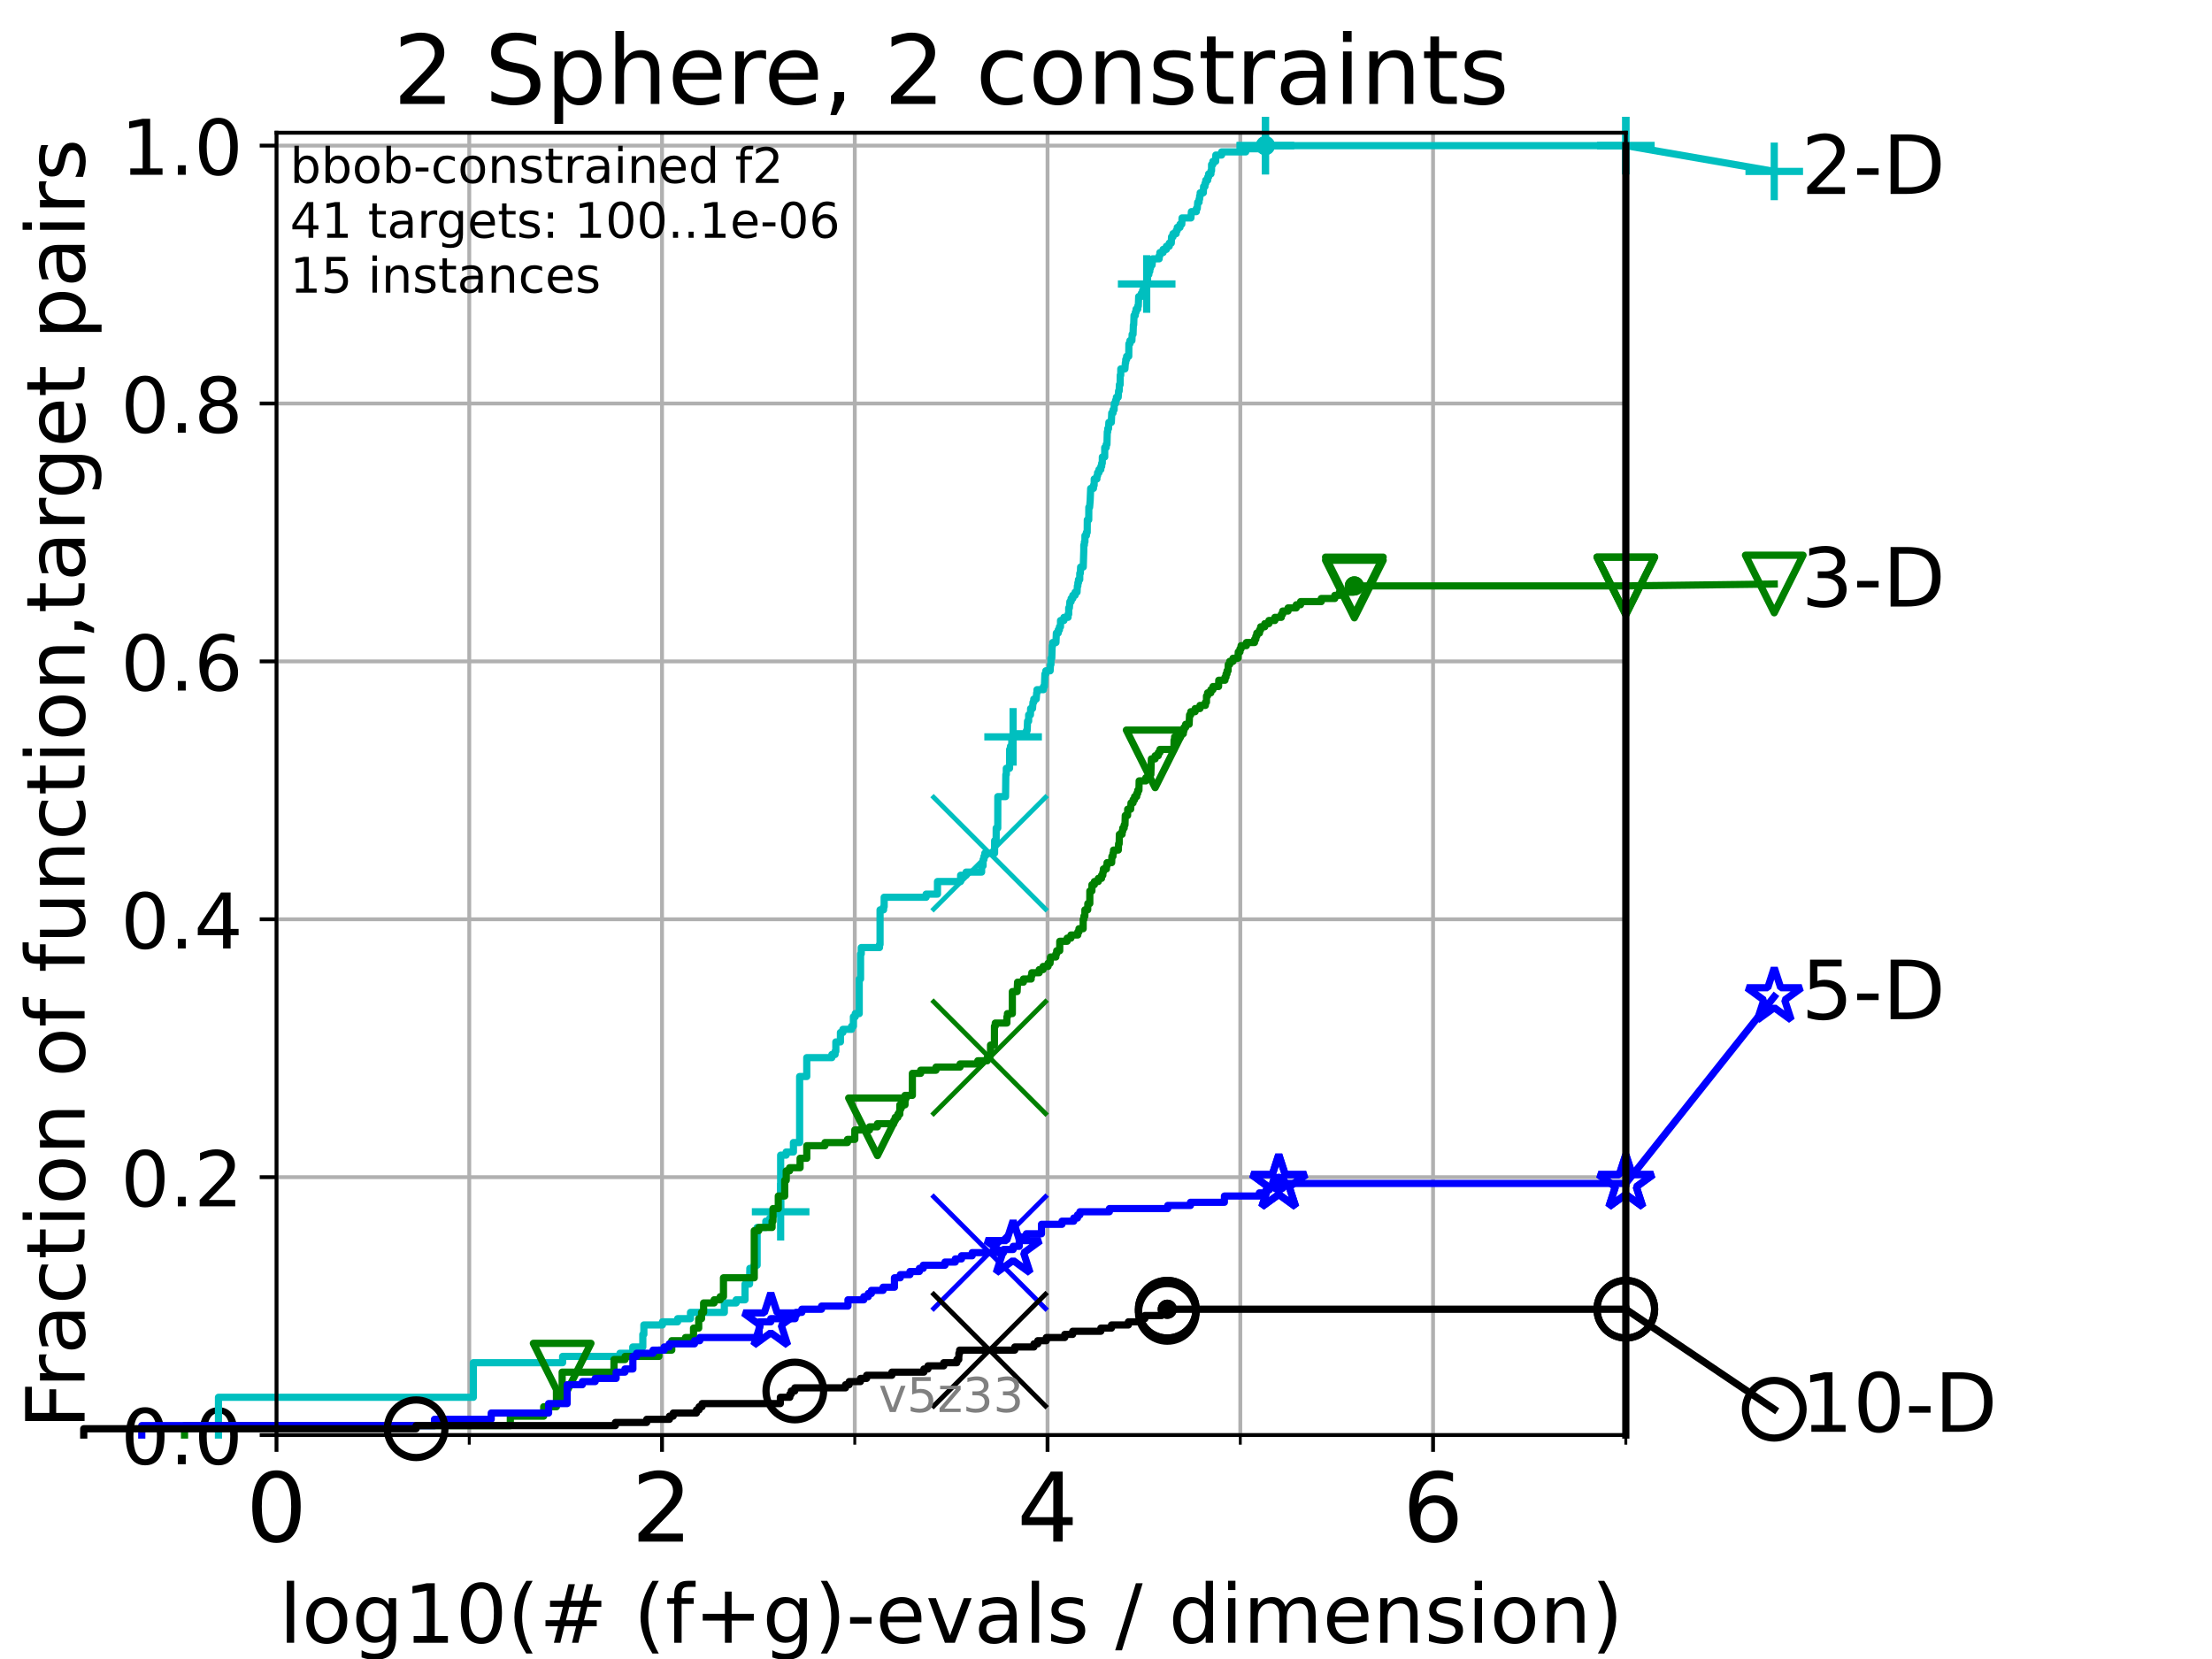 <?xml version="1.0" encoding="utf-8" standalone="no"?>
<!DOCTYPE svg PUBLIC "-//W3C//DTD SVG 1.1//EN"
  "http://www.w3.org/Graphics/SVG/1.1/DTD/svg11.dtd">
<!-- Created with matplotlib (https://matplotlib.org/) -->
<svg height="345.6pt" version="1.1" viewBox="0 0 460.8 345.6" width="460.8pt" xmlns="http://www.w3.org/2000/svg" xmlns:xlink="http://www.w3.org/1999/xlink">
 <defs>
  <style type="text/css">*{stroke-linecap:butt;stroke-linejoin:round;}</style>
 </defs>
 <g id="figure_1">
  <g id="patch_1">
   <path d="M 0 345.6 
L 460.8 345.6 
L 460.8 0 
L 0 0 
z
" style="fill:#ffffff;"/>
  </g>
  <g id="axes_1">
   <g id="patch_2">
    <path d="M 57.6 298.944 
L 338.688 298.944 
L 338.688 27.648 
L 57.6 27.648 
z
" style="fill:#ffffff;"/>
   </g>
   <g id="matplotlib.axis_1">
    <g id="xtick_1">
     <g id="line2d_1">
      <path clip-path="url(#pe8aeb25504)" d="M 57.6 298.944 
L 57.6 27.648 
" style="fill:none;stroke:#b0b0b0;stroke-linecap:square;stroke-width:0.8;"/>
     </g>
     <g id="line2d_2">
      <defs>
       <path d="M 0 0 
L 0 3.5 
" id="mf3555406af" style="stroke:#000000;stroke-width:0.8;"/>
      </defs>
      <g>
       <use style="stroke:#000000;stroke-width:0.8;" x="57.6" xlink:href="#mf3555406af" y="298.944"/>
      </g>
     </g>
     <g id="text_1">
      <!-- 0 -->
      <g transform="translate(51.237 321.141)scale(0.2 -0.2)">
       <defs>
        <path d="M 31.781 66.406 
Q 24.172 66.406 20.328 58.906 
Q 16.5 51.422 16.5 36.375 
Q 16.5 21.391 20.328 13.891 
Q 24.172 6.391 31.781 6.391 
Q 39.453 6.391 43.281 13.891 
Q 47.125 21.391 47.125 36.375 
Q 47.125 51.422 43.281 58.906 
Q 39.453 66.406 31.781 66.406 
z
M 31.781 74.219 
Q 44.047 74.219 50.516 64.516 
Q 56.984 54.828 56.984 36.375 
Q 56.984 17.969 50.516 8.266 
Q 44.047 -1.422 31.781 -1.422 
Q 19.531 -1.422 13.062 8.266 
Q 6.594 17.969 6.594 36.375 
Q 6.594 54.828 13.062 64.516 
Q 19.531 74.219 31.781 74.219 
z
" id="DejaVuSans-48"/>
       </defs>
       <use xlink:href="#DejaVuSans-48"/>
      </g>
     </g>
    </g>
    <g id="xtick_2">
     <g id="line2d_3">
      <path clip-path="url(#pe8aeb25504)" d="M 137.911 298.944 
L 137.911 27.648 
" style="fill:none;stroke:#b0b0b0;stroke-linecap:square;stroke-width:0.8;"/>
     </g>
     <g id="line2d_4">
      <g>
       <use style="stroke:#000000;stroke-width:0.8;" x="137.911" xlink:href="#mf3555406af" y="298.944"/>
      </g>
     </g>
     <g id="text_2">
      <!-- 2 -->
      <g transform="translate(131.548 321.141)scale(0.2 -0.2)">
       <defs>
        <path d="M 19.188 8.297 
L 53.609 8.297 
L 53.609 0 
L 7.328 0 
L 7.328 8.297 
Q 12.938 14.109 22.625 23.891 
Q 32.328 33.688 34.812 36.531 
Q 39.547 41.844 41.422 45.531 
Q 43.312 49.219 43.312 52.781 
Q 43.312 58.594 39.234 62.25 
Q 35.156 65.922 28.609 65.922 
Q 23.969 65.922 18.812 64.312 
Q 13.672 62.703 7.812 59.422 
L 7.812 69.391 
Q 13.766 71.781 18.938 73 
Q 24.125 74.219 28.422 74.219 
Q 39.75 74.219 46.484 68.547 
Q 53.219 62.891 53.219 53.422 
Q 53.219 48.922 51.531 44.891 
Q 49.859 40.875 45.406 35.406 
Q 44.188 33.984 37.641 27.219 
Q 31.109 20.453 19.188 8.297 
z
" id="DejaVuSans-50"/>
       </defs>
       <use xlink:href="#DejaVuSans-50"/>
      </g>
     </g>
    </g>
    <g id="xtick_3">
     <g id="line2d_5">
      <path clip-path="url(#pe8aeb25504)" d="M 218.222 298.944 
L 218.222 27.648 
" style="fill:none;stroke:#b0b0b0;stroke-linecap:square;stroke-width:0.8;"/>
     </g>
     <g id="line2d_6">
      <g>
       <use style="stroke:#000000;stroke-width:0.8;" x="218.222" xlink:href="#mf3555406af" y="298.944"/>
      </g>
     </g>
     <g id="text_3">
      <!-- 4 -->
      <g transform="translate(211.859 321.141)scale(0.2 -0.2)">
       <defs>
        <path d="M 37.797 64.312 
L 12.891 25.391 
L 37.797 25.391 
z
M 35.203 72.906 
L 47.609 72.906 
L 47.609 25.391 
L 58.016 25.391 
L 58.016 17.188 
L 47.609 17.188 
L 47.609 0 
L 37.797 0 
L 37.797 17.188 
L 4.891 17.188 
L 4.891 26.703 
z
" id="DejaVuSans-52"/>
       </defs>
       <use xlink:href="#DejaVuSans-52"/>
      </g>
     </g>
    </g>
    <g id="xtick_4">
     <g id="line2d_7">
      <path clip-path="url(#pe8aeb25504)" d="M 298.533 298.944 
L 298.533 27.648 
" style="fill:none;stroke:#b0b0b0;stroke-linecap:square;stroke-width:0.8;"/>
     </g>
     <g id="line2d_8">
      <g>
       <use style="stroke:#000000;stroke-width:0.8;" x="298.533" xlink:href="#mf3555406af" y="298.944"/>
      </g>
     </g>
     <g id="text_4">
      <!-- 6 -->
      <g transform="translate(292.17 321.141)scale(0.2 -0.2)">
       <defs>
        <path d="M 33.016 40.375 
Q 26.375 40.375 22.484 35.828 
Q 18.609 31.297 18.609 23.391 
Q 18.609 15.531 22.484 10.953 
Q 26.375 6.391 33.016 6.391 
Q 39.656 6.391 43.531 10.953 
Q 47.406 15.531 47.406 23.391 
Q 47.406 31.297 43.531 35.828 
Q 39.656 40.375 33.016 40.375 
z
M 52.594 71.297 
L 52.594 62.312 
Q 48.875 64.062 45.094 64.984 
Q 41.312 65.922 37.594 65.922 
Q 27.828 65.922 22.672 59.328 
Q 17.531 52.734 16.797 39.406 
Q 19.672 43.656 24.016 45.922 
Q 28.375 48.188 33.594 48.188 
Q 44.578 48.188 50.953 41.516 
Q 57.328 34.859 57.328 23.391 
Q 57.328 12.156 50.688 5.359 
Q 44.047 -1.422 33.016 -1.422 
Q 20.359 -1.422 13.672 8.266 
Q 6.984 17.969 6.984 36.375 
Q 6.984 53.656 15.188 63.938 
Q 23.391 74.219 37.203 74.219 
Q 40.922 74.219 44.703 73.484 
Q 48.484 72.75 52.594 71.297 
z
" id="DejaVuSans-54"/>
       </defs>
       <use xlink:href="#DejaVuSans-54"/>
      </g>
     </g>
    </g>
    <g id="xtick_5">
     <g id="line2d_9">
      <path clip-path="url(#pe8aeb25504)" d="M 97.755 298.944 
L 97.755 27.648 
" style="fill:none;stroke:#b0b0b0;stroke-linecap:square;stroke-width:0.8;"/>
     </g>
     <g id="line2d_10">
      <defs>
       <path d="M 0 0 
L 0 2 
" id="m0d7aa9d674" style="stroke:#000000;stroke-width:0.6;"/>
      </defs>
      <g>
       <use style="stroke:#000000;stroke-width:0.6;" x="97.755" xlink:href="#m0d7aa9d674" y="298.944"/>
      </g>
     </g>
    </g>
    <g id="xtick_6">
     <g id="line2d_11">
      <path clip-path="url(#pe8aeb25504)" d="M 178.066 298.944 
L 178.066 27.648 
" style="fill:none;stroke:#b0b0b0;stroke-linecap:square;stroke-width:0.8;"/>
     </g>
     <g id="line2d_12">
      <g>
       <use style="stroke:#000000;stroke-width:0.6;" x="178.066" xlink:href="#m0d7aa9d674" y="298.944"/>
      </g>
     </g>
    </g>
    <g id="xtick_7">
     <g id="line2d_13">
      <path clip-path="url(#pe8aeb25504)" d="M 258.377 298.944 
L 258.377 27.648 
" style="fill:none;stroke:#b0b0b0;stroke-linecap:square;stroke-width:0.8;"/>
     </g>
     <g id="line2d_14">
      <g>
       <use style="stroke:#000000;stroke-width:0.6;" x="258.377" xlink:href="#m0d7aa9d674" y="298.944"/>
      </g>
     </g>
    </g>
    <g id="xtick_8">
     <g id="line2d_15">
      <path clip-path="url(#pe8aeb25504)" d="M 338.688 298.944 
L 338.688 27.648 
" style="fill:none;stroke:#b0b0b0;stroke-linecap:square;stroke-width:0.8;"/>
     </g>
     <g id="line2d_16">
      <g>
       <use style="stroke:#000000;stroke-width:0.6;" x="338.688" xlink:href="#m0d7aa9d674" y="298.944"/>
      </g>
     </g>
    </g>
    <g id="text_5">
     <!-- log10(# (f+g)-evals / dimension) -->
     <g transform="translate(58.145 342.218)scale(0.17 -0.17)">
      <defs>
       <path d="M 9.422 75.984 
L 18.406 75.984 
L 18.406 0 
L 9.422 0 
z
" id="DejaVuSans-108"/>
       <path d="M 30.609 48.391 
Q 23.391 48.391 19.188 42.75 
Q 14.984 37.109 14.984 27.297 
Q 14.984 17.484 19.156 11.844 
Q 23.344 6.203 30.609 6.203 
Q 37.797 6.203 41.984 11.859 
Q 46.188 17.531 46.188 27.297 
Q 46.188 37.016 41.984 42.703 
Q 37.797 48.391 30.609 48.391 
z
M 30.609 56 
Q 42.328 56 49.016 48.375 
Q 55.719 40.766 55.719 27.297 
Q 55.719 13.875 49.016 6.219 
Q 42.328 -1.422 30.609 -1.422 
Q 18.844 -1.422 12.172 6.219 
Q 5.516 13.875 5.516 27.297 
Q 5.516 40.766 12.172 48.375 
Q 18.844 56 30.609 56 
z
" id="DejaVuSans-111"/>
       <path d="M 45.406 27.984 
Q 45.406 37.75 41.375 43.109 
Q 37.359 48.484 30.078 48.484 
Q 22.859 48.484 18.828 43.109 
Q 14.797 37.75 14.797 27.984 
Q 14.797 18.266 18.828 12.891 
Q 22.859 7.516 30.078 7.516 
Q 37.359 7.516 41.375 12.891 
Q 45.406 18.266 45.406 27.984 
z
M 54.391 6.781 
Q 54.391 -7.172 48.188 -13.984 
Q 42 -20.797 29.203 -20.797 
Q 24.469 -20.797 20.266 -20.094 
Q 16.062 -19.391 12.109 -17.922 
L 12.109 -9.188 
Q 16.062 -11.328 19.922 -12.344 
Q 23.781 -13.375 27.781 -13.375 
Q 36.625 -13.375 41.016 -8.766 
Q 45.406 -4.156 45.406 5.172 
L 45.406 9.625 
Q 42.625 4.781 38.281 2.391 
Q 33.938 0 27.875 0 
Q 17.828 0 11.672 7.656 
Q 5.516 15.328 5.516 27.984 
Q 5.516 40.672 11.672 48.328 
Q 17.828 56 27.875 56 
Q 33.938 56 38.281 53.609 
Q 42.625 51.219 45.406 46.391 
L 45.406 54.688 
L 54.391 54.688 
z
" id="DejaVuSans-103"/>
       <path d="M 12.406 8.297 
L 28.516 8.297 
L 28.516 63.922 
L 10.984 60.406 
L 10.984 69.391 
L 28.422 72.906 
L 38.281 72.906 
L 38.281 8.297 
L 54.391 8.297 
L 54.391 0 
L 12.406 0 
z
" id="DejaVuSans-49"/>
       <path d="M 31 75.875 
Q 24.469 64.656 21.281 53.656 
Q 18.109 42.672 18.109 31.391 
Q 18.109 20.125 21.312 9.062 
Q 24.516 -2 31 -13.188 
L 23.188 -13.188 
Q 15.875 -1.703 12.234 9.375 
Q 8.594 20.453 8.594 31.391 
Q 8.594 42.281 12.203 53.312 
Q 15.828 64.359 23.188 75.875 
z
" id="DejaVuSans-40"/>
       <path d="M 51.125 44 
L 36.922 44 
L 32.812 27.688 
L 47.125 27.688 
z
M 43.797 71.781 
L 38.719 51.516 
L 52.984 51.516 
L 58.109 71.781 
L 65.922 71.781 
L 60.891 51.516 
L 76.125 51.516 
L 76.125 44 
L 58.984 44 
L 54.984 27.688 
L 70.516 27.688 
L 70.516 20.219 
L 53.078 20.219 
L 48 0 
L 40.188 0 
L 45.219 20.219 
L 30.906 20.219 
L 25.875 0 
L 18.016 0 
L 23.094 20.219 
L 7.719 20.219 
L 7.719 27.688 
L 24.906 27.688 
L 29 44 
L 13.281 44 
L 13.281 51.516 
L 30.906 51.516 
L 35.891 71.781 
z
" id="DejaVuSans-35"/>
       <path id="DejaVuSans-32"/>
       <path d="M 37.109 75.984 
L 37.109 68.5 
L 28.516 68.5 
Q 23.688 68.5 21.797 66.547 
Q 19.922 64.594 19.922 59.516 
L 19.922 54.688 
L 34.719 54.688 
L 34.719 47.703 
L 19.922 47.703 
L 19.922 0 
L 10.891 0 
L 10.891 47.703 
L 2.297 47.703 
L 2.297 54.688 
L 10.891 54.688 
L 10.891 58.5 
Q 10.891 67.625 15.141 71.797 
Q 19.391 75.984 28.609 75.984 
z
" id="DejaVuSans-102"/>
       <path d="M 46 62.703 
L 46 35.5 
L 73.188 35.5 
L 73.188 27.203 
L 46 27.203 
L 46 0 
L 37.797 0 
L 37.797 27.203 
L 10.594 27.203 
L 10.594 35.5 
L 37.797 35.5 
L 37.797 62.703 
z
" id="DejaVuSans-43"/>
       <path d="M 8.016 75.875 
L 15.828 75.875 
Q 23.141 64.359 26.781 53.312 
Q 30.422 42.281 30.422 31.391 
Q 30.422 20.453 26.781 9.375 
Q 23.141 -1.703 15.828 -13.188 
L 8.016 -13.188 
Q 14.5 -2 17.703 9.062 
Q 20.906 20.125 20.906 31.391 
Q 20.906 42.672 17.703 53.656 
Q 14.5 64.656 8.016 75.875 
z
" id="DejaVuSans-41"/>
       <path d="M 4.891 31.391 
L 31.203 31.391 
L 31.203 23.391 
L 4.891 23.391 
z
" id="DejaVuSans-45"/>
       <path d="M 56.203 29.594 
L 56.203 25.203 
L 14.891 25.203 
Q 15.484 15.922 20.484 11.062 
Q 25.484 6.203 34.422 6.203 
Q 39.594 6.203 44.453 7.469 
Q 49.312 8.734 54.109 11.281 
L 54.109 2.781 
Q 49.266 0.734 44.188 -0.344 
Q 39.109 -1.422 33.891 -1.422 
Q 20.797 -1.422 13.156 6.188 
Q 5.516 13.812 5.516 26.812 
Q 5.516 40.234 12.766 48.109 
Q 20.016 56 32.328 56 
Q 43.359 56 49.781 48.891 
Q 56.203 41.797 56.203 29.594 
z
M 47.219 32.234 
Q 47.125 39.594 43.094 43.984 
Q 39.062 48.391 32.422 48.391 
Q 24.906 48.391 20.391 44.141 
Q 15.875 39.891 15.188 32.172 
z
" id="DejaVuSans-101"/>
       <path d="M 2.984 54.688 
L 12.5 54.688 
L 29.594 8.797 
L 46.688 54.688 
L 56.203 54.688 
L 35.688 0 
L 23.484 0 
z
" id="DejaVuSans-118"/>
       <path d="M 34.281 27.484 
Q 23.391 27.484 19.188 25 
Q 14.984 22.516 14.984 16.5 
Q 14.984 11.719 18.141 8.906 
Q 21.297 6.109 26.703 6.109 
Q 34.188 6.109 38.703 11.406 
Q 43.219 16.703 43.219 25.484 
L 43.219 27.484 
z
M 52.203 31.203 
L 52.203 0 
L 43.219 0 
L 43.219 8.297 
Q 40.141 3.328 35.547 0.953 
Q 30.953 -1.422 24.312 -1.422 
Q 15.922 -1.422 10.953 3.297 
Q 6 8.016 6 15.922 
Q 6 25.141 12.172 29.828 
Q 18.359 34.516 30.609 34.516 
L 43.219 34.516 
L 43.219 35.406 
Q 43.219 41.609 39.141 45 
Q 35.062 48.391 27.688 48.391 
Q 23 48.391 18.547 47.266 
Q 14.109 46.141 10.016 43.891 
L 10.016 52.203 
Q 14.938 54.109 19.578 55.047 
Q 24.219 56 28.609 56 
Q 40.484 56 46.344 49.844 
Q 52.203 43.703 52.203 31.203 
z
" id="DejaVuSans-97"/>
       <path d="M 44.281 53.078 
L 44.281 44.578 
Q 40.484 46.531 36.375 47.5 
Q 32.281 48.484 27.875 48.484 
Q 21.188 48.484 17.844 46.438 
Q 14.5 44.391 14.5 40.281 
Q 14.5 37.156 16.891 35.375 
Q 19.281 33.594 26.516 31.984 
L 29.594 31.297 
Q 39.156 29.25 43.188 25.516 
Q 47.219 21.781 47.219 15.094 
Q 47.219 7.469 41.188 3.016 
Q 35.156 -1.422 24.609 -1.422 
Q 20.219 -1.422 15.453 -0.562 
Q 10.688 0.297 5.422 2 
L 5.422 11.281 
Q 10.406 8.688 15.234 7.391 
Q 20.062 6.109 24.812 6.109 
Q 31.156 6.109 34.562 8.281 
Q 37.984 10.453 37.984 14.406 
Q 37.984 18.062 35.516 20.016 
Q 33.062 21.969 24.703 23.781 
L 21.578 24.516 
Q 13.234 26.266 9.516 29.906 
Q 5.812 33.547 5.812 39.891 
Q 5.812 47.609 11.281 51.797 
Q 16.75 56 26.812 56 
Q 31.781 56 36.172 55.266 
Q 40.578 54.547 44.281 53.078 
z
" id="DejaVuSans-115"/>
       <path d="M 25.391 72.906 
L 33.688 72.906 
L 8.297 -9.281 
L 0 -9.281 
z
" id="DejaVuSans-47"/>
       <path d="M 45.406 46.391 
L 45.406 75.984 
L 54.391 75.984 
L 54.391 0 
L 45.406 0 
L 45.406 8.203 
Q 42.578 3.328 38.25 0.953 
Q 33.938 -1.422 27.875 -1.422 
Q 17.969 -1.422 11.734 6.484 
Q 5.516 14.406 5.516 27.297 
Q 5.516 40.188 11.734 48.094 
Q 17.969 56 27.875 56 
Q 33.938 56 38.25 53.625 
Q 42.578 51.266 45.406 46.391 
z
M 14.797 27.297 
Q 14.797 17.391 18.875 11.75 
Q 22.953 6.109 30.078 6.109 
Q 37.203 6.109 41.297 11.75 
Q 45.406 17.391 45.406 27.297 
Q 45.406 37.203 41.297 42.844 
Q 37.203 48.484 30.078 48.484 
Q 22.953 48.484 18.875 42.844 
Q 14.797 37.203 14.797 27.297 
z
" id="DejaVuSans-100"/>
       <path d="M 9.422 54.688 
L 18.406 54.688 
L 18.406 0 
L 9.422 0 
z
M 9.422 75.984 
L 18.406 75.984 
L 18.406 64.594 
L 9.422 64.594 
z
" id="DejaVuSans-105"/>
       <path d="M 52 44.188 
Q 55.375 50.25 60.062 53.125 
Q 64.75 56 71.094 56 
Q 79.641 56 84.281 50.016 
Q 88.922 44.047 88.922 33.016 
L 88.922 0 
L 79.891 0 
L 79.891 32.719 
Q 79.891 40.578 77.094 44.375 
Q 74.312 48.188 68.609 48.188 
Q 61.625 48.188 57.562 43.547 
Q 53.516 38.922 53.516 30.906 
L 53.516 0 
L 44.484 0 
L 44.484 32.719 
Q 44.484 40.625 41.703 44.406 
Q 38.922 48.188 33.109 48.188 
Q 26.219 48.188 22.156 43.531 
Q 18.109 38.875 18.109 30.906 
L 18.109 0 
L 9.078 0 
L 9.078 54.688 
L 18.109 54.688 
L 18.109 46.188 
Q 21.188 51.219 25.484 53.609 
Q 29.781 56 35.688 56 
Q 41.656 56 45.828 52.969 
Q 50 49.953 52 44.188 
z
" id="DejaVuSans-109"/>
       <path d="M 54.891 33.016 
L 54.891 0 
L 45.906 0 
L 45.906 32.719 
Q 45.906 40.484 42.875 44.328 
Q 39.844 48.188 33.797 48.188 
Q 26.516 48.188 22.312 43.547 
Q 18.109 38.922 18.109 30.906 
L 18.109 0 
L 9.078 0 
L 9.078 54.688 
L 18.109 54.688 
L 18.109 46.188 
Q 21.344 51.125 25.703 53.562 
Q 30.078 56 35.797 56 
Q 45.219 56 50.047 50.172 
Q 54.891 44.344 54.891 33.016 
z
" id="DejaVuSans-110"/>
      </defs>
      <use xlink:href="#DejaVuSans-108"/>
      <use x="27.783" xlink:href="#DejaVuSans-111"/>
      <use x="88.965" xlink:href="#DejaVuSans-103"/>
      <use x="152.441" xlink:href="#DejaVuSans-49"/>
      <use x="216.064" xlink:href="#DejaVuSans-48"/>
      <use x="279.688" xlink:href="#DejaVuSans-40"/>
      <use x="318.701" xlink:href="#DejaVuSans-35"/>
      <use x="402.49" xlink:href="#DejaVuSans-32"/>
      <use x="434.277" xlink:href="#DejaVuSans-40"/>
      <use x="473.291" xlink:href="#DejaVuSans-102"/>
      <use x="508.496" xlink:href="#DejaVuSans-43"/>
      <use x="592.285" xlink:href="#DejaVuSans-103"/>
      <use x="655.762" xlink:href="#DejaVuSans-41"/>
      <use x="694.775" xlink:href="#DejaVuSans-45"/>
      <use x="730.859" xlink:href="#DejaVuSans-101"/>
      <use x="792.383" xlink:href="#DejaVuSans-118"/>
      <use x="851.562" xlink:href="#DejaVuSans-97"/>
      <use x="912.842" xlink:href="#DejaVuSans-108"/>
      <use x="940.625" xlink:href="#DejaVuSans-115"/>
      <use x="992.725" xlink:href="#DejaVuSans-32"/>
      <use x="1024.512" xlink:href="#DejaVuSans-47"/>
      <use x="1058.203" xlink:href="#DejaVuSans-32"/>
      <use x="1089.99" xlink:href="#DejaVuSans-100"/>
      <use x="1153.467" xlink:href="#DejaVuSans-105"/>
      <use x="1181.25" xlink:href="#DejaVuSans-109"/>
      <use x="1278.662" xlink:href="#DejaVuSans-101"/>
      <use x="1340.186" xlink:href="#DejaVuSans-110"/>
      <use x="1403.564" xlink:href="#DejaVuSans-115"/>
      <use x="1455.664" xlink:href="#DejaVuSans-105"/>
      <use x="1483.447" xlink:href="#DejaVuSans-111"/>
      <use x="1544.629" xlink:href="#DejaVuSans-110"/>
      <use x="1608.008" xlink:href="#DejaVuSans-41"/>
     </g>
    </g>
   </g>
   <g id="matplotlib.axis_2">
    <g id="ytick_1">
     <g id="line2d_17">
      <path clip-path="url(#pe8aeb25504)" d="M 57.6 298.944 
L 338.688 298.944 
" style="fill:none;stroke:#b0b0b0;stroke-linecap:square;stroke-width:0.8;"/>
     </g>
     <g id="line2d_18">
      <defs>
       <path d="M 0 0 
L -3.5 0 
" id="ma006fca34d" style="stroke:#000000;stroke-width:0.8;"/>
      </defs>
      <g>
       <use style="stroke:#000000;stroke-width:0.8;" x="57.6" xlink:href="#ma006fca34d" y="298.944"/>
      </g>
     </g>
     <g id="text_6">
      <!-- 0.0 -->
      <g transform="translate(25.155 305.023)scale(0.16 -0.16)">
       <defs>
        <path d="M 10.688 12.406 
L 21 12.406 
L 21 0 
L 10.688 0 
z
" id="DejaVuSans-46"/>
       </defs>
       <use xlink:href="#DejaVuSans-48"/>
       <use x="63.623" xlink:href="#DejaVuSans-46"/>
       <use x="95.41" xlink:href="#DejaVuSans-48"/>
      </g>
     </g>
    </g>
    <g id="ytick_2">
     <g id="line2d_19">
      <path clip-path="url(#pe8aeb25504)" d="M 57.6 245.222 
L 338.688 245.222 
" style="fill:none;stroke:#b0b0b0;stroke-linecap:square;stroke-width:0.8;"/>
     </g>
     <g id="line2d_20">
      <g>
       <use style="stroke:#000000;stroke-width:0.8;" x="57.6" xlink:href="#ma006fca34d" y="245.222"/>
      </g>
     </g>
     <g id="text_7">
      <!-- 0.2 -->
      <g transform="translate(25.155 251.301)scale(0.16 -0.16)">
       <use xlink:href="#DejaVuSans-48"/>
       <use x="63.623" xlink:href="#DejaVuSans-46"/>
       <use x="95.41" xlink:href="#DejaVuSans-50"/>
      </g>
     </g>
    </g>
    <g id="ytick_3">
     <g id="line2d_21">
      <path clip-path="url(#pe8aeb25504)" d="M 57.6 191.5 
L 338.688 191.5 
" style="fill:none;stroke:#b0b0b0;stroke-linecap:square;stroke-width:0.8;"/>
     </g>
     <g id="line2d_22">
      <g>
       <use style="stroke:#000000;stroke-width:0.8;" x="57.6" xlink:href="#ma006fca34d" y="191.5"/>
      </g>
     </g>
     <g id="text_8">
      <!-- 0.4 -->
      <g transform="translate(25.155 197.579)scale(0.16 -0.16)">
       <use xlink:href="#DejaVuSans-48"/>
       <use x="63.623" xlink:href="#DejaVuSans-46"/>
       <use x="95.41" xlink:href="#DejaVuSans-52"/>
      </g>
     </g>
    </g>
    <g id="ytick_4">
     <g id="line2d_23">
      <path clip-path="url(#pe8aeb25504)" d="M 57.6 137.778 
L 338.688 137.778 
" style="fill:none;stroke:#b0b0b0;stroke-linecap:square;stroke-width:0.8;"/>
     </g>
     <g id="line2d_24">
      <g>
       <use style="stroke:#000000;stroke-width:0.8;" x="57.6" xlink:href="#ma006fca34d" y="137.778"/>
      </g>
     </g>
     <g id="text_9">
      <!-- 0.6 -->
      <g transform="translate(25.155 143.857)scale(0.16 -0.16)">
       <use xlink:href="#DejaVuSans-48"/>
       <use x="63.623" xlink:href="#DejaVuSans-46"/>
       <use x="95.41" xlink:href="#DejaVuSans-54"/>
      </g>
     </g>
    </g>
    <g id="ytick_5">
     <g id="line2d_25">
      <path clip-path="url(#pe8aeb25504)" d="M 57.6 84.056 
L 338.688 84.056 
" style="fill:none;stroke:#b0b0b0;stroke-linecap:square;stroke-width:0.8;"/>
     </g>
     <g id="line2d_26">
      <g>
       <use style="stroke:#000000;stroke-width:0.8;" x="57.6" xlink:href="#ma006fca34d" y="84.056"/>
      </g>
     </g>
     <g id="text_10">
      <!-- 0.8 -->
      <g transform="translate(25.155 90.135)scale(0.16 -0.16)">
       <defs>
        <path d="M 31.781 34.625 
Q 24.75 34.625 20.719 30.859 
Q 16.703 27.094 16.703 20.516 
Q 16.703 13.922 20.719 10.156 
Q 24.75 6.391 31.781 6.391 
Q 38.812 6.391 42.859 10.172 
Q 46.922 13.969 46.922 20.516 
Q 46.922 27.094 42.891 30.859 
Q 38.875 34.625 31.781 34.625 
z
M 21.922 38.812 
Q 15.578 40.375 12.031 44.719 
Q 8.5 49.078 8.5 55.328 
Q 8.5 64.062 14.719 69.141 
Q 20.953 74.219 31.781 74.219 
Q 42.672 74.219 48.875 69.141 
Q 55.078 64.062 55.078 55.328 
Q 55.078 49.078 51.531 44.719 
Q 48 40.375 41.703 38.812 
Q 48.828 37.156 52.797 32.312 
Q 56.781 27.484 56.781 20.516 
Q 56.781 9.906 50.312 4.234 
Q 43.844 -1.422 31.781 -1.422 
Q 19.734 -1.422 13.25 4.234 
Q 6.781 9.906 6.781 20.516 
Q 6.781 27.484 10.781 32.312 
Q 14.797 37.156 21.922 38.812 
z
M 18.312 54.391 
Q 18.312 48.734 21.844 45.562 
Q 25.391 42.391 31.781 42.391 
Q 38.141 42.391 41.719 45.562 
Q 45.312 48.734 45.312 54.391 
Q 45.312 60.062 41.719 63.234 
Q 38.141 66.406 31.781 66.406 
Q 25.391 66.406 21.844 63.234 
Q 18.312 60.062 18.312 54.391 
z
" id="DejaVuSans-56"/>
       </defs>
       <use xlink:href="#DejaVuSans-48"/>
       <use x="63.623" xlink:href="#DejaVuSans-46"/>
       <use x="95.41" xlink:href="#DejaVuSans-56"/>
      </g>
     </g>
    </g>
    <g id="ytick_6">
     <g id="line2d_27">
      <path clip-path="url(#pe8aeb25504)" d="M 57.6 30.334 
L 338.688 30.334 
" style="fill:none;stroke:#b0b0b0;stroke-linecap:square;stroke-width:0.8;"/>
     </g>
     <g id="line2d_28">
      <g>
       <use style="stroke:#000000;stroke-width:0.8;" x="57.6" xlink:href="#ma006fca34d" y="30.334"/>
      </g>
     </g>
     <g id="text_11">
      <!-- 1.0 -->
      <g transform="translate(25.155 36.413)scale(0.16 -0.16)">
       <use xlink:href="#DejaVuSans-49"/>
       <use x="63.623" xlink:href="#DejaVuSans-46"/>
       <use x="95.41" xlink:href="#DejaVuSans-48"/>
      </g>
     </g>
    </g>
    <g id="text_12">
     <!-- Fraction of function,target pairs -->
     <g transform="translate(17.62 297.681)rotate(-90)scale(0.17 -0.17)">
      <defs>
       <path d="M 9.812 72.906 
L 51.703 72.906 
L 51.703 64.594 
L 19.672 64.594 
L 19.672 43.109 
L 48.578 43.109 
L 48.578 34.812 
L 19.672 34.812 
L 19.672 0 
L 9.812 0 
z
" id="DejaVuSans-70"/>
       <path d="M 41.109 46.297 
Q 39.594 47.172 37.812 47.578 
Q 36.031 48 33.891 48 
Q 26.266 48 22.188 43.047 
Q 18.109 38.094 18.109 28.812 
L 18.109 0 
L 9.078 0 
L 9.078 54.688 
L 18.109 54.688 
L 18.109 46.188 
Q 20.953 51.172 25.484 53.578 
Q 30.031 56 36.531 56 
Q 37.453 56 38.578 55.875 
Q 39.703 55.766 41.062 55.516 
z
" id="DejaVuSans-114"/>
       <path d="M 48.781 52.594 
L 48.781 44.188 
Q 44.969 46.297 41.141 47.344 
Q 37.312 48.391 33.406 48.391 
Q 24.656 48.391 19.812 42.844 
Q 14.984 37.312 14.984 27.297 
Q 14.984 17.281 19.812 11.734 
Q 24.656 6.203 33.406 6.203 
Q 37.312 6.203 41.141 7.25 
Q 44.969 8.297 48.781 10.406 
L 48.781 2.094 
Q 45.016 0.344 40.984 -0.531 
Q 36.969 -1.422 32.422 -1.422 
Q 20.062 -1.422 12.781 6.344 
Q 5.516 14.109 5.516 27.297 
Q 5.516 40.672 12.859 48.328 
Q 20.219 56 33.016 56 
Q 37.156 56 41.109 55.141 
Q 45.062 54.297 48.781 52.594 
z
" id="DejaVuSans-99"/>
       <path d="M 18.312 70.219 
L 18.312 54.688 
L 36.812 54.688 
L 36.812 47.703 
L 18.312 47.703 
L 18.312 18.016 
Q 18.312 11.328 20.141 9.422 
Q 21.969 7.516 27.594 7.516 
L 36.812 7.516 
L 36.812 0 
L 27.594 0 
Q 17.188 0 13.234 3.875 
Q 9.281 7.766 9.281 18.016 
L 9.281 47.703 
L 2.688 47.703 
L 2.688 54.688 
L 9.281 54.688 
L 9.281 70.219 
z
" id="DejaVuSans-116"/>
       <path d="M 8.5 21.578 
L 8.5 54.688 
L 17.484 54.688 
L 17.484 21.922 
Q 17.484 14.156 20.5 10.266 
Q 23.531 6.391 29.594 6.391 
Q 36.859 6.391 41.078 11.031 
Q 45.312 15.672 45.312 23.688 
L 45.312 54.688 
L 54.297 54.688 
L 54.297 0 
L 45.312 0 
L 45.312 8.406 
Q 42.047 3.422 37.719 1 
Q 33.406 -1.422 27.688 -1.422 
Q 18.266 -1.422 13.375 4.438 
Q 8.5 10.297 8.5 21.578 
z
M 31.109 56 
z
" id="DejaVuSans-117"/>
       <path d="M 11.719 12.406 
L 22.016 12.406 
L 22.016 4 
L 14.016 -11.625 
L 7.719 -11.625 
L 11.719 4 
z
" id="DejaVuSans-44"/>
       <path d="M 18.109 8.203 
L 18.109 -20.797 
L 9.078 -20.797 
L 9.078 54.688 
L 18.109 54.688 
L 18.109 46.391 
Q 20.953 51.266 25.266 53.625 
Q 29.594 56 35.594 56 
Q 45.562 56 51.781 48.094 
Q 58.016 40.188 58.016 27.297 
Q 58.016 14.406 51.781 6.484 
Q 45.562 -1.422 35.594 -1.422 
Q 29.594 -1.422 25.266 0.953 
Q 20.953 3.328 18.109 8.203 
z
M 48.688 27.297 
Q 48.688 37.203 44.609 42.844 
Q 40.531 48.484 33.406 48.484 
Q 26.266 48.484 22.188 42.844 
Q 18.109 37.203 18.109 27.297 
Q 18.109 17.391 22.188 11.75 
Q 26.266 6.109 33.406 6.109 
Q 40.531 6.109 44.609 11.75 
Q 48.688 17.391 48.688 27.297 
z
" id="DejaVuSans-112"/>
      </defs>
      <use xlink:href="#DejaVuSans-70"/>
      <use x="50.27" xlink:href="#DejaVuSans-114"/>
      <use x="91.383" xlink:href="#DejaVuSans-97"/>
      <use x="152.662" xlink:href="#DejaVuSans-99"/>
      <use x="207.643" xlink:href="#DejaVuSans-116"/>
      <use x="246.852" xlink:href="#DejaVuSans-105"/>
      <use x="274.635" xlink:href="#DejaVuSans-111"/>
      <use x="335.816" xlink:href="#DejaVuSans-110"/>
      <use x="399.195" xlink:href="#DejaVuSans-32"/>
      <use x="430.982" xlink:href="#DejaVuSans-111"/>
      <use x="492.164" xlink:href="#DejaVuSans-102"/>
      <use x="527.369" xlink:href="#DejaVuSans-32"/>
      <use x="559.156" xlink:href="#DejaVuSans-102"/>
      <use x="594.361" xlink:href="#DejaVuSans-117"/>
      <use x="657.74" xlink:href="#DejaVuSans-110"/>
      <use x="721.119" xlink:href="#DejaVuSans-99"/>
      <use x="776.1" xlink:href="#DejaVuSans-116"/>
      <use x="815.309" xlink:href="#DejaVuSans-105"/>
      <use x="843.092" xlink:href="#DejaVuSans-111"/>
      <use x="904.273" xlink:href="#DejaVuSans-110"/>
      <use x="967.652" xlink:href="#DejaVuSans-44"/>
      <use x="999.439" xlink:href="#DejaVuSans-116"/>
      <use x="1038.648" xlink:href="#DejaVuSans-97"/>
      <use x="1099.928" xlink:href="#DejaVuSans-114"/>
      <use x="1139.291" xlink:href="#DejaVuSans-103"/>
      <use x="1202.768" xlink:href="#DejaVuSans-101"/>
      <use x="1264.291" xlink:href="#DejaVuSans-116"/>
      <use x="1303.5" xlink:href="#DejaVuSans-32"/>
      <use x="1335.287" xlink:href="#DejaVuSans-112"/>
      <use x="1398.764" xlink:href="#DejaVuSans-97"/>
      <use x="1460.043" xlink:href="#DejaVuSans-105"/>
      <use x="1487.826" xlink:href="#DejaVuSans-114"/>
      <use x="1528.939" xlink:href="#DejaVuSans-115"/>
     </g>
    </g>
   </g>
   <g id="line2d_29">
    <defs>
     <path d="M 0 1.5 
C 0.398 1.5 0.779 1.342 1.061 1.061 
C 1.342 0.779 1.5 0.398 1.5 0 
C 1.5 -0.398 1.342 -0.779 1.061 -1.061 
C 0.779 -1.342 0.398 -1.5 0 -1.5 
C -0.398 -1.5 -0.779 -1.342 -1.061 -1.061 
C -1.342 -0.779 -1.5 -0.398 -1.5 0 
C -1.5 0.398 -1.342 0.779 -1.061 1.061 
C -0.779 1.342 -0.398 1.5 0 1.5 
z
" id="m3c6d5714bd" style="stroke:#00bfbf;"/>
    </defs>
    <g>
     <use style="fill:#00bfbf;stroke:#00bfbf;" x="263.607" xlink:href="#m3c6d5714bd" y="30.334"/>
     <use style="fill:#00bfbf;stroke:#00bfbf;" x="263.607" xlink:href="#m3c6d5714bd" y="30.334"/>
    </g>
   </g>
   <g id="line2d_30">
    <path d="M 45.512 298.944 
L 45.512 291.082 
L 98.606 291.082 
L 98.606 283.876 
L 117.203 283.876 
L 117.203 282.565 
L 129.147 282.565 
L 129.147 281.91 
L 131.815 281.91 
L 131.815 280.6 
L 133.91 280.6 
L 133.91 277.979 
L 134.128 277.979 
L 134.128 276.014 
L 137.998 276.014 
L 137.998 275.359 
L 141.163 275.359 
L 141.163 274.704 
L 143.841 274.704 
L 143.841 273.393 
L 150.891 273.393 
L 150.891 271.428 
L 153.359 271.428 
L 153.359 270.773 
L 155.2 270.773 
L 155.2 267.497 
L 156.145 267.497 
L 156.206 264.221 
L 157.099 264.221 
L 157.099 263.566 
L 157.726 263.566 
L 157.726 255.704 
L 159.532 255.704 
L 159.532 254.394 
L 160.37 254.394 
L 160.37 253.739 
L 160.938 253.739 
L 160.938 253.084 
L 161.307 253.084 
L 161.307 252.429 
L 162.623 252.429 
L 162.623 240.636 
L 163.769 240.636 
L 163.769 239.981 
L 165.285 239.981 
L 165.285 238.015 
L 166.578 238.015 
L 166.578 224.257 
L 168.063 224.257 
L 168.063 220.326 
L 173.292 220.326 
L 173.292 219.671 
L 173.966 219.671 
L 173.966 219.016 
L 174.12 219.016 
L 174.12 217.051 
L 175.078 217.051 
L 175.078 215.085 
L 175.587 215.085 
L 175.587 214.43 
L 177.4 214.43 
L 177.4 213.775 
L 177.776 213.775 
L 177.776 211.81 
L 178.162 211.81 
L 178.162 211.154 
L 178.992 211.154 
L 178.992 203.948 
L 179.271 203.948 
L 179.271 198.707 
L 179.417 198.707 
L 179.417 197.396 
L 183.216 197.396 
L 183.216 196.741 
L 183.332 196.741 
L 183.332 189.535 
L 184.064 189.535 
L 184.064 188.879 
L 184.188 188.879 
L 184.188 186.914 
L 192.926 186.914 
L 192.926 186.259 
L 195.294 186.259 
L 195.294 183.638 
L 200.114 183.638 
L 200.114 182.328 
L 201.258 182.328 
L 201.258 181.673 
L 204.491 181.673 
L 204.491 180.363 
L 204.795 180.363 
L 204.795 179.052 
L 204.975 179.052 
L 204.975 178.397 
L 205.153 178.397 
L 205.153 177.742 
L 207.188 177.742 
L 207.201 175.121 
L 207.516 175.121 
L 207.524 172.501 
L 207.851 172.501 
L 207.864 165.949 
L 209.477 165.949 
L 209.531 161.363 
L 209.632 161.363 
L 209.632 160.053 
L 210.309 160.053 
L 210.32 156.122 
L 210.499 156.122 
L 210.499 155.467 
L 210.771 155.467 
L 210.771 153.502 
L 211.049 153.502 
L 211.049 152.846 
L 213.83 152.846 
L 213.83 152.191 
L 213.979 152.191 
L 214.056 150.226 
L 214.287 150.226 
L 214.287 148.916 
L 214.658 148.916 
L 214.698 147.605 
L 215.094 147.605 
L 215.189 146.295 
L 215.351 146.295 
L 215.351 145.64 
L 215.861 145.64 
L 215.959 144.33 
L 216.022 144.33 
L 216.022 143.674 
L 217.369 143.674 
L 217.369 143.019 
L 217.569 143.019 
L 217.673 140.399 
L 217.86 140.399 
L 217.86 139.743 
L 218.764 139.743 
L 218.835 138.433 
L 218.93 138.433 
L 218.935 137.123 
L 219.106 137.123 
L 219.185 134.502 
L 219.287 134.502 
L 219.287 133.847 
L 219.976 133.847 
L 220.058 131.882 
L 220.443 131.882 
L 220.443 131.227 
L 220.697 131.227 
L 220.697 130.571 
L 220.921 130.571 
L 220.925 129.261 
L 221.639 129.261 
L 221.639 128.606 
L 222.495 128.606 
L 222.495 127.951 
L 222.629 127.951 
L 222.632 126.641 
L 222.77 126.641 
L 222.875 125.33 
L 223.133 125.33 
L 223.133 124.675 
L 223.482 124.675 
L 223.482 124.02 
L 223.961 124.02 
L 223.961 123.365 
L 224.368 123.365 
L 224.436 122.055 
L 224.537 122.055 
L 224.537 121.399 
L 224.664 121.399 
L 224.664 120.744 
L 224.929 120.744 
L 224.933 119.434 
L 225.053 119.434 
L 225.112 118.124 
L 225.66 118.124 
L 225.766 114.848 
L 225.771 114.848 
L 225.775 113.538 
L 225.894 113.538 
L 225.894 112.883 
L 226.012 112.883 
L 226.013 111.572 
L 226.315 111.572 
L 226.315 110.917 
L 226.482 110.917 
L 226.505 108.296 
L 226.803 108.296 
L 226.822 105.676 
L 226.985 105.676 
L 227.092 104.366 
L 227.096 104.366 
L 227.207 101.745 
L 227.784 101.745 
L 227.784 101.09 
L 227.929 101.09 
L 227.948 99.78 
L 228.504 99.78 
L 228.504 99.124 
L 228.639 99.124 
L 228.639 98.469 
L 228.935 98.469 
L 228.935 97.814 
L 229.321 97.814 
L 229.321 97.159 
L 229.498 97.159 
L 229.498 96.504 
L 229.625 96.504 
L 229.638 95.194 
L 230.132 95.194 
L 230.133 93.228 
L 230.44 93.228 
L 230.44 92.573 
L 230.601 92.573 
L 230.67 89.952 
L 230.762 89.952 
L 230.762 89.297 
L 230.926 89.297 
L 230.997 87.987 
L 231.511 87.987 
L 231.594 86.022 
L 231.863 86.022 
L 231.863 85.366 
L 232.094 85.366 
L 232.119 84.056 
L 232.39 84.056 
L 232.39 83.401 
L 232.564 83.401 
L 232.564 82.746 
L 232.943 82.746 
L 233.02 81.435 
L 233.152 81.435 
L 233.188 80.125 
L 233.345 80.125 
L 233.365 78.16 
L 233.467 78.16 
L 233.48 76.849 
L 234.343 76.849 
L 234.438 75.539 
L 234.509 75.539 
L 234.509 74.884 
L 234.696 74.884 
L 234.696 74.229 
L 235.138 74.229 
L 235.169 71.608 
L 235.386 71.608 
L 235.386 70.953 
L 235.799 70.953 
L 235.843 69.643 
L 236.033 69.643 
L 236.101 67.677 
L 236.169 67.677 
L 236.238 65.712 
L 236.502 65.712 
L 236.502 65.057 
L 236.661 65.057 
L 236.661 64.402 
L 237.008 64.402 
L 237.008 63.747 
L 237.135 63.747 
L 237.207 61.781 
L 237.75 61.781 
L 237.75 61.126 
L 238.03 61.126 
L 238.03 60.471 
L 238.762 60.471 
L 238.762 59.816 
L 238.876 59.816 
L 238.876 59.161 
L 239.05 59.161 
L 239.062 57.195 
L 239.326 57.195 
L 239.326 56.54 
L 239.522 56.54 
L 239.522 55.885 
L 239.667 55.885 
L 239.667 55.23 
L 240 55.23 
L 240.11 53.919 
L 241.475 53.919 
L 241.475 53.264 
L 241.618 53.264 
L 241.618 52.609 
L 242.296 52.609 
L 242.296 51.954 
L 242.976 51.954 
L 242.976 51.299 
L 243.578 51.299 
L 243.578 50.644 
L 244.002 50.644 
L 244.052 49.333 
L 244.355 49.333 
L 244.355 48.678 
L 245.015 48.678 
L 245.015 48.023 
L 245.245 48.023 
L 245.245 47.368 
L 245.812 47.368 
L 245.812 46.713 
L 246.186 46.713 
L 246.243 45.402 
L 248.09 45.402 
L 248.189 44.092 
L 249.221 44.092 
L 249.221 43.437 
L 249.414 43.437 
L 249.502 42.127 
L 249.791 42.127 
L 249.791 41.472 
L 249.902 41.472 
L 249.902 40.816 
L 250.021 40.816 
L 250.021 40.161 
L 250.675 40.161 
L 250.73 38.851 
L 251.016 38.851 
L 251.016 38.196 
L 251.184 38.196 
L 251.184 37.541 
L 251.587 37.541 
L 251.587 36.886 
L 251.776 36.886 
L 251.776 36.23 
L 252.261 36.23 
L 252.261 35.575 
L 252.388 35.575 
L 252.392 34.265 
L 252.665 34.265 
L 252.665 33.61 
L 253.251 33.61 
L 253.276 32.3 
L 254.485 32.3 
L 254.485 31.644 
L 259.509 31.644 
L 259.509 30.989 
L 263.607 30.989 
L 263.607 30.334 
L 338.688 30.334 
L 338.688 30.334 
" style="fill:none;stroke:#00bfbf;stroke-linecap:square;stroke-width:1.5;"/>
   </g>
   <g id="line2d_31">
    <defs>
     <path d="M -6 0 
L 6 0 
M 0 6 
L 0 -6 
" id="m430bc29b71" style="stroke:#00bfbf;stroke-width:1.5;"/>
    </defs>
    <g>
     <use style="fill-opacity:0;stroke:#00bfbf;stroke-width:1.5;" x="162.623" xlink:href="#m430bc29b71" y="252.429"/>
     <use style="fill-opacity:0;stroke:#00bfbf;stroke-width:1.5;" x="211.049" xlink:href="#m430bc29b71" y="153.502"/>
     <use style="fill-opacity:0;stroke:#00bfbf;stroke-width:1.5;" x="238.876" xlink:href="#m430bc29b71" y="59.161"/>
     <use style="fill-opacity:0;stroke:#00bfbf;stroke-width:1.5;" x="263.607" xlink:href="#m430bc29b71" y="30.334"/>
     <use style="fill-opacity:0;stroke:#00bfbf;stroke-width:1.5;" x="263.607" xlink:href="#m430bc29b71" y="30.334"/>
     <use style="fill-opacity:0;stroke:#00bfbf;stroke-width:1.5;" x="338.688" xlink:href="#m430bc29b71" y="30.334"/>
    </g>
   </g>
   <g id="line2d_32">
    <path style="fill:none;stroke:#00bfbf;stroke-linecap:square;stroke-width:1.5;"/>
    <g/>
   </g>
   <g id="line2d_33">
    <path clip-path="url(#pe8aeb25504)" d="M 206.148 177.742 
" style="fill:none;stroke:#00bfbf;stroke-linecap:square;stroke-width:1.5;"/>
    <defs>
     <path d="M -12 12 
L 12 -12 
M -12 -12 
L 12 12 
" id="mfe21b3ac45" style="stroke:#00bfbf;"/>
    </defs>
    <g clip-path="url(#pe8aeb25504)">
     <use style="fill:#00bfbf;stroke:#00bfbf;" x="206.148" xlink:href="#mfe21b3ac45" y="177.742"/>
    </g>
   </g>
   <g id="line2d_34">
    <defs>
     <path d="M 0 1.5 
C 0.398 1.5 0.779 1.342 1.061 1.061 
C 1.342 0.779 1.5 0.398 1.5 0 
C 1.5 -0.398 1.342 -0.779 1.061 -1.061 
C 0.779 -1.342 0.398 -1.5 0 -1.5 
C -0.398 -1.5 -0.779 -1.342 -1.061 -1.061 
C -1.342 -0.779 -1.5 -0.398 -1.5 0 
C -1.5 0.398 -1.342 0.779 -1.061 1.061 
C -0.779 1.342 -0.398 1.5 0 1.5 
z
" id="m0986b47b5b" style="stroke:#008000;"/>
    </defs>
    <g>
     <use style="fill:#008000;stroke:#008000;" x="282.138" xlink:href="#m0986b47b5b" y="122.055"/>
     <use style="fill:#008000;stroke:#008000;" x="282.138" xlink:href="#m0986b47b5b" y="122.055"/>
    </g>
   </g>
   <g id="line2d_35">
    <path d="M 38.441 298.944 
L 38.441 296.979 
L 106.312 296.979 
L 106.312 295.013 
L 113.264 295.013 
L 113.264 293.048 
L 115.918 293.048 
L 115.918 289.772 
L 117.107 289.772 
L 117.107 285.841 
L 127.903 285.841 
L 127.903 283.22 
L 130.219 283.22 
L 130.219 282.565 
L 137.259 282.565 
L 137.259 281.255 
L 139.939 281.255 
L 139.939 279.29 
L 142.797 279.29 
L 142.797 278.634 
L 144.471 278.634 
L 144.471 276.669 
L 145.554 276.669 
L 145.554 274.704 
L 146.144 274.704 
L 146.144 273.393 
L 146.573 273.393 
L 146.573 271.428 
L 148.764 271.428 
L 148.764 270.773 
L 150.028 270.773 
L 150.028 270.118 
L 150.711 270.118 
L 150.711 266.187 
L 157.128 266.187 
L 157.128 256.36 
L 158.068 256.36 
L 158.068 255.704 
L 160.837 255.704 
L 160.837 254.394 
L 161.023 254.394 
L 161.023 251.773 
L 162.13 251.773 
L 162.13 249.153 
L 163.469 249.153 
L 163.469 245.877 
L 163.789 245.877 
L 163.789 243.912 
L 164.486 243.912 
L 164.486 243.257 
L 166.673 243.257 
L 166.673 241.291 
L 168.068 241.291 
L 168.068 238.671 
L 171.854 238.671 
L 171.854 238.015 
L 176.543 238.015 
L 176.543 237.36 
L 178.072 237.36 
L 178.072 235.395 
L 181.144 235.395 
L 181.144 234.74 
L 182.789 234.74 
L 182.789 234.085 
L 186.179 234.085 
L 186.179 233.429 
L 186.483 233.429 
L 186.483 232.774 
L 187.034 232.774 
L 187.034 232.119 
L 187.446 232.119 
L 187.446 230.154 
L 188.532 230.154 
L 188.532 228.188 
L 190.064 228.188 
L 190.064 223.602 
L 191.787 223.602 
L 191.787 222.947 
L 194.985 222.947 
L 194.985 222.292 
L 199.998 222.292 
L 199.998 221.637 
L 203.688 221.637 
L 203.688 220.982 
L 205.664 220.982 
L 205.664 220.326 
L 206.191 220.326 
L 206.191 219.671 
L 206.345 219.671 
L 206.345 217.706 
L 207.153 217.706 
L 207.164 213.775 
L 207.33 213.775 
L 207.33 213.12 
L 209.754 213.12 
L 209.754 211.81 
L 209.867 211.81 
L 209.867 211.154 
L 210.89 211.154 
L 210.89 206.568 
L 211.886 206.568 
L 211.977 204.603 
L 213.192 204.603 
L 213.192 203.948 
L 214.813 203.948 
L 214.813 203.293 
L 214.943 203.293 
L 214.943 202.638 
L 216.488 202.638 
L 216.488 201.982 
L 217.298 201.982 
L 217.298 201.327 
L 218.328 201.327 
L 218.328 200.672 
L 218.745 200.672 
L 218.836 199.362 
L 219.952 199.362 
L 219.952 198.707 
L 220.13 198.707 
L 220.13 198.052 
L 220.761 198.052 
L 220.766 196.086 
L 222.307 196.086 
L 222.307 195.431 
L 223.096 195.431 
L 223.096 194.776 
L 224.526 194.776 
L 224.526 194.121 
L 224.765 194.121 
L 224.765 193.465 
L 225.643 193.465 
L 225.646 191.5 
L 225.8 191.5 
L 225.8 190.845 
L 226.001 190.845 
L 226.001 189.535 
L 226.589 189.535 
L 226.612 188.224 
L 227.026 188.224 
L 227.032 185.604 
L 227.466 185.604 
L 227.469 184.293 
L 227.98 184.293 
L 227.98 183.638 
L 228.797 183.638 
L 228.797 182.983 
L 229.473 182.983 
L 229.473 182.328 
L 229.741 182.328 
L 229.741 181.673 
L 229.856 181.673 
L 229.856 181.018 
L 230.492 181.018 
L 230.492 180.363 
L 230.618 180.363 
L 230.618 179.707 
L 231.582 179.707 
L 231.627 178.397 
L 231.852 178.397 
L 231.852 177.742 
L 231.968 177.742 
L 231.968 177.087 
L 232.965 177.087 
L 233.02 175.777 
L 233.143 175.777 
L 233.183 173.811 
L 233.75 173.811 
L 233.75 173.156 
L 233.887 173.156 
L 233.887 172.501 
L 234.185 172.501 
L 234.185 171.846 
L 234.352 171.846 
L 234.412 169.88 
L 234.899 169.88 
L 234.916 168.57 
L 235.54 168.57 
L 235.608 167.26 
L 236.039 167.26 
L 236.039 166.604 
L 236.356 166.604 
L 236.356 165.949 
L 236.793 165.949 
L 236.793 165.294 
L 237.007 165.294 
L 237.007 164.639 
L 237.262 164.639 
L 237.303 162.674 
L 238.693 162.674 
L 238.693 162.018 
L 239.225 162.018 
L 239.225 161.363 
L 239.746 161.363 
L 239.846 158.088 
L 240.638 158.088 
L 240.638 157.432 
L 241.292 157.432 
L 241.292 156.777 
L 241.629 156.777 
L 241.629 156.122 
L 244.558 156.122 
L 244.578 154.157 
L 244.693 154.157 
L 244.693 153.502 
L 245.933 153.502 
L 245.933 152.846 
L 246.508 152.846 
L 246.508 152.191 
L 246.642 152.191 
L 246.642 151.536 
L 246.992 151.536 
L 246.992 150.881 
L 247.716 150.881 
L 247.808 148.916 
L 248.055 148.916 
L 248.055 148.26 
L 248.968 148.26 
L 248.968 147.605 
L 249.978 147.605 
L 249.978 146.95 
L 251.106 146.95 
L 251.106 146.295 
L 251.33 146.295 
L 251.332 144.985 
L 251.561 144.985 
L 251.561 144.33 
L 252.24 144.33 
L 252.24 143.674 
L 252.677 143.674 
L 252.677 143.019 
L 253.854 143.019 
L 253.886 141.709 
L 255.188 141.709 
L 255.188 141.054 
L 255.406 141.054 
L 255.406 140.399 
L 255.613 140.399 
L 255.613 139.743 
L 255.832 139.743 
L 255.862 138.433 
L 256.161 138.433 
L 256.161 137.778 
L 256.86 137.778 
L 256.86 137.123 
L 257.891 137.123 
L 257.947 135.813 
L 258.314 135.813 
L 258.314 135.157 
L 258.541 135.157 
L 258.541 134.502 
L 259.648 134.502 
L 259.648 133.847 
L 261.348 133.847 
L 261.348 133.192 
L 261.613 133.192 
L 261.613 132.537 
L 261.815 132.537 
L 261.815 131.882 
L 262.378 131.882 
L 262.378 131.227 
L 262.617 131.227 
L 262.617 130.571 
L 263.476 130.571 
L 263.476 129.916 
L 264.338 129.916 
L 264.338 129.261 
L 265.577 129.261 
L 265.577 128.606 
L 266.923 128.606 
L 266.923 127.951 
L 267.204 127.951 
L 267.204 127.296 
L 268.326 127.296 
L 268.326 126.641 
L 270.034 126.641 
L 270.034 125.985 
L 270.932 125.985 
L 270.932 125.33 
L 275.242 125.33 
L 275.242 124.675 
L 278.064 124.675 
L 278.064 124.02 
L 279.022 124.02 
L 279.022 123.365 
L 281.934 123.365 
L 281.934 122.71 
L 282.138 122.71 
L 282.138 122.055 
L 338.688 122.055 
L 338.688 122.055 
" style="fill:none;stroke:#008000;stroke-linecap:square;stroke-width:1.5;"/>
   </g>
   <g id="line2d_36">
    <defs>
     <path d="M -0 6 
L 6 -6 
L -6 -6 
z
" id="m06545d4fd7" style="stroke:#008000;stroke-linejoin:miter;stroke-width:1.5;"/>
    </defs>
    <g>
     <use style="fill-opacity:0;stroke:#008000;stroke-linejoin:miter;stroke-width:1.5;" x="117.107" xlink:href="#m06545d4fd7" y="285.841"/>
     <use style="fill-opacity:0;stroke:#008000;stroke-linejoin:miter;stroke-width:1.5;" x="182.789" xlink:href="#m06545d4fd7" y="234.74"/>
     <use style="fill-opacity:0;stroke:#008000;stroke-linejoin:miter;stroke-width:1.5;" x="240.638" xlink:href="#m06545d4fd7" y="158.088"/>
     <use style="fill-opacity:0;stroke:#008000;stroke-linejoin:miter;stroke-width:1.5;" x="282.138" xlink:href="#m06545d4fd7" y="122.71"/>
     <use style="fill-opacity:0;stroke:#008000;stroke-linejoin:miter;stroke-width:1.5;" x="282.138" xlink:href="#m06545d4fd7" y="122.055"/>
     <use style="fill-opacity:0;stroke:#008000;stroke-linejoin:miter;stroke-width:1.5;" x="338.688" xlink:href="#m06545d4fd7" y="122.055"/>
    </g>
   </g>
   <g id="line2d_37">
    <path style="fill:none;stroke:#008000;stroke-linecap:square;stroke-width:1.5;"/>
    <g/>
   </g>
   <g id="line2d_38">
    <path clip-path="url(#pe8aeb25504)" d="M 206.141 220.326 
" style="fill:none;stroke:#008000;stroke-linecap:square;stroke-width:1.5;"/>
    <defs>
     <path d="M -12 12 
L 12 -12 
M -12 -12 
L 12 12 
" id="m1314961fd0" style="stroke:#008000;"/>
    </defs>
    <g clip-path="url(#pe8aeb25504)">
     <use style="fill:#008000;stroke:#008000;" x="206.141" xlink:href="#m1314961fd0" y="220.326"/>
    </g>
   </g>
   <g id="line2d_39">
    <defs>
     <path d="M 0 1.5 
C 0.398 1.5 0.779 1.342 1.061 1.061 
C 1.342 0.779 1.5 0.398 1.5 0 
C 1.5 -0.398 1.342 -0.779 1.061 -1.061 
C 0.779 -1.342 0.398 -1.5 0 -1.5 
C -0.398 -1.5 -0.779 -1.342 -1.061 -1.061 
C -1.342 -0.779 -1.5 -0.398 -1.5 0 
C -1.5 0.398 -1.342 0.779 -1.061 1.061 
C -0.779 1.342 -0.398 1.5 0 1.5 
z
" id="mdbf25bade1" style="stroke:#0000ff;"/>
    </defs>
    <g>
     <use style="fill:#0000ff;stroke:#0000ff;" x="266.389" xlink:href="#mdbf25bade1" y="246.532"/>
     <use style="fill:#0000ff;stroke:#0000ff;" x="266.389" xlink:href="#mdbf25bade1" y="246.532"/>
    </g>
   </g>
   <g id="line2d_40">
    <path d="M 29.533 298.944 
L 29.533 296.979 
L 90.509 296.979 
L 90.509 295.668 
L 102.331 295.668 
L 102.331 294.358 
L 114.284 294.358 
L 114.284 292.393 
L 118.149 292.393 
L 118.149 288.462 
L 121.31 288.462 
L 121.31 287.807 
L 123.985 287.807 
L 123.985 287.151 
L 128.351 287.151 
L 128.351 285.841 
L 130.182 285.841 
L 130.182 285.186 
L 131.84 285.186 
L 131.84 282.565 
L 132.613 282.565 
L 132.613 281.91 
L 136.035 281.91 
L 136.035 281.255 
L 138.358 281.255 
L 138.358 280.6 
L 139.414 280.6 
L 139.414 279.945 
L 144.677 279.945 
L 144.677 279.29 
L 145.777 279.29 
L 145.777 278.634 
L 158.119 278.634 
L 158.119 277.979 
L 158.141 277.979 
L 158.141 276.669 
L 158.206 276.669 
L 158.206 275.359 
L 160.566 275.359 
L 160.566 274.704 
L 165.633 274.704 
L 165.633 274.048 
L 165.845 274.048 
L 165.845 273.393 
L 167.04 273.393 
L 167.04 272.738 
L 171.139 272.738 
L 171.139 272.083 
L 176.646 272.083 
L 176.646 270.773 
L 179.946 270.773 
L 179.946 270.118 
L 180.879 270.118 
L 180.879 269.462 
L 181.526 269.462 
L 181.526 268.807 
L 183.957 268.807 
L 183.957 268.152 
L 186.33 268.152 
L 186.33 266.187 
L 187.542 266.187 
L 187.542 265.532 
L 189.56 265.532 
L 189.56 264.876 
L 191.524 264.876 
L 191.524 264.221 
L 192.33 264.221 
L 192.33 263.566 
L 196.86 263.566 
L 196.86 262.911 
L 199.002 262.911 
L 199.002 262.256 
L 200.297 262.256 
L 200.297 261.601 
L 202.52 261.601 
L 202.52 260.946 
L 209.051 260.946 
L 209.051 260.29 
L 211.056 260.29 
L 211.056 259.635 
L 212.329 259.635 
L 212.329 258.325 
L 212.332 258.325 
L 212.332 257.67 
L 213.814 257.67 
L 213.814 257.015 
L 216.961 257.015 
L 216.961 255.049 
L 221.23 255.049 
L 221.23 254.394 
L 223.683 254.394 
L 223.683 253.739 
L 224.463 253.739 
L 224.463 253.084 
L 224.961 253.084 
L 224.961 252.429 
L 231.106 252.429 
L 231.106 251.773 
L 243.265 251.773 
L 243.265 251.118 
L 247.998 251.118 
L 247.998 250.463 
L 255.059 250.463 
L 255.059 249.808 
L 255.073 249.808 
L 255.073 249.153 
L 262.347 249.153 
L 262.347 248.498 
L 263.762 248.498 
L 263.762 247.843 
L 264.453 247.843 
L 264.453 247.187 
L 266.389 247.187 
L 266.389 246.532 
L 338.688 246.532 
" style="fill:none;stroke:#0000ff;stroke-linecap:square;stroke-width:1.5;"/>
   </g>
   <g id="line2d_41">
    <defs>
     <path d="M 0 -6 
L -1.347 -1.854 
L -5.706 -1.854 
L -2.18 0.708 
L -3.527 4.854 
L -0 2.292 
L 3.527 4.854 
L 2.18 0.708 
L 5.706 -1.854 
L 1.347 -1.854 
z
" id="m9891ee83b6" style="stroke:#0000ff;stroke-linejoin:bevel;stroke-width:1.5;"/>
    </defs>
    <g>
     <use style="fill-opacity:0;stroke:#0000ff;stroke-linejoin:bevel;stroke-width:1.5;" x="160.566" xlink:href="#m9891ee83b6" y="275.359"/>
     <use style="fill-opacity:0;stroke:#0000ff;stroke-linejoin:bevel;stroke-width:1.5;" x="211.056" xlink:href="#m9891ee83b6" y="260.29"/>
     <use style="fill-opacity:0;stroke:#0000ff;stroke-linejoin:bevel;stroke-width:1.5;" x="266.389" xlink:href="#m9891ee83b6" y="246.532"/>
     <use style="fill-opacity:0;stroke:#0000ff;stroke-linejoin:bevel;stroke-width:1.5;" x="266.389" xlink:href="#m9891ee83b6" y="246.532"/>
     <use style="fill-opacity:0;stroke:#0000ff;stroke-linejoin:bevel;stroke-width:1.5;" x="338.688" xlink:href="#m9891ee83b6" y="246.532"/>
    </g>
   </g>
   <g id="line2d_42">
    <path style="fill:none;stroke:#0000ff;stroke-linecap:square;stroke-width:1.5;"/>
    <g/>
   </g>
   <g id="line2d_43">
    <path clip-path="url(#pe8aeb25504)" d="M 206.144 260.946 
" style="fill:none;stroke:#0000ff;stroke-linecap:square;stroke-width:1.5;"/>
    <defs>
     <path d="M -12 12 
L 12 -12 
M -12 -12 
L 12 12 
" id="m2ca854d91d" style="stroke:#0000ff;"/>
    </defs>
    <g clip-path="url(#pe8aeb25504)">
     <use style="fill:#0000ff;stroke:#0000ff;" x="206.144" xlink:href="#m2ca854d91d" y="260.946"/>
    </g>
   </g>
   <g id="line2d_44">
    <defs>
     <path d="M 0 1.5 
C 0.398 1.5 0.779 1.342 1.061 1.061 
C 1.342 0.779 1.5 0.398 1.5 0 
C 1.5 -0.398 1.342 -0.779 1.061 -1.061 
C 0.779 -1.342 0.398 -1.5 0 -1.5 
C -0.398 -1.5 -0.779 -1.342 -1.061 -1.061 
C -1.342 -0.779 -1.5 -0.398 -1.5 0 
C -1.5 0.398 -1.342 0.779 -1.061 1.061 
C -0.779 1.342 -0.398 1.5 0 1.5 
z
" id="m58f6968bd3" style="stroke:#000000;"/>
    </defs>
    <g>
     <use style="stroke:#000000;" x="243.165" xlink:href="#m58f6968bd3" y="272.738"/>
     <use style="stroke:#000000;" x="243.165" xlink:href="#m58f6968bd3" y="272.738"/>
    </g>
   </g>
   <g id="line2d_45">
    <path d="M 17.445 298.944 
L 17.445 297.634 
L 86.684 297.634 
L 86.684 296.979 
L 128.199 296.979 
L 128.199 296.323 
L 134.724 296.323 
L 134.724 295.668 
L 139.462 295.668 
L 139.462 295.013 
L 140.242 295.013 
L 140.242 294.358 
L 145.086 294.358 
L 145.086 293.703 
L 145.632 293.703 
L 145.632 293.048 
L 146.249 293.048 
L 146.249 292.393 
L 162.556 292.393 
L 162.556 291.737 
L 162.564 291.737 
L 162.564 291.082 
L 164.536 291.082 
L 164.536 290.427 
L 164.829 290.427 
L 164.829 289.772 
L 165.573 289.772 
L 165.573 289.117 
L 176.138 289.117 
L 176.138 288.462 
L 176.896 288.462 
L 176.896 287.807 
L 179.248 287.807 
L 179.248 287.151 
L 180.532 287.151 
L 180.532 286.496 
L 185.793 286.496 
L 185.793 285.841 
L 192.461 285.841 
L 192.461 285.186 
L 193.314 285.186 
L 193.314 284.531 
L 196.597 284.531 
L 196.597 283.876 
L 199.332 283.876 
L 199.332 283.22 
L 199.73 283.22 
L 199.73 282.565 
L 199.756 282.565 
L 199.756 281.91 
L 199.906 281.91 
L 199.906 281.255 
L 211.391 281.255 
L 211.391 280.6 
L 215.389 280.6 
L 215.389 279.945 
L 216.184 279.945 
L 216.184 279.29 
L 217.965 279.29 
L 217.965 278.634 
L 221.811 278.634 
L 221.811 277.979 
L 223.456 277.979 
L 223.456 277.324 
L 229.323 277.324 
L 229.323 276.669 
L 231.539 276.669 
L 231.539 276.014 
L 235.064 276.014 
L 235.064 275.359 
L 237.638 275.359 
L 237.638 274.704 
L 238.496 274.704 
L 238.496 274.048 
L 241.995 274.048 
L 241.995 273.393 
L 243.165 273.393 
L 243.165 272.738 
L 338.688 272.738 
" style="fill:none;stroke:#000000;stroke-linecap:square;stroke-width:1.5;"/>
   </g>
   <g id="line2d_46">
    <defs>
     <path d="M 0 6 
C 1.591 6 3.117 5.368 4.243 4.243 
C 5.368 3.117 6 1.591 6 0 
C 6 -1.591 5.368 -3.117 4.243 -4.243 
C 3.117 -5.368 1.591 -6 0 -6 
C -1.591 -6 -3.117 -5.368 -4.243 -4.243 
C -5.368 -3.117 -6 -1.591 -6 0 
C -6 1.591 -5.368 3.117 -4.243 4.243 
C -3.117 5.368 -1.591 6 0 6 
z
" id="md1ad7830d4" style="stroke:#000000;stroke-width:1.5;"/>
    </defs>
    <g>
     <use style="fill-opacity:0;stroke:#000000;stroke-width:1.5;" x="86.684" xlink:href="#md1ad7830d4" y="297.634"/>
     <use style="fill-opacity:0;stroke:#000000;stroke-width:1.5;" x="165.573" xlink:href="#md1ad7830d4" y="289.772"/>
     <use style="fill-opacity:0;stroke:#000000;stroke-width:1.5;" x="243.165" xlink:href="#md1ad7830d4" y="273.393"/>
     <use style="fill-opacity:0;stroke:#000000;stroke-width:1.5;" x="243.165" xlink:href="#md1ad7830d4" y="272.738"/>
     <use style="fill-opacity:0;stroke:#000000;stroke-width:1.5;" x="243.165" xlink:href="#md1ad7830d4" y="272.738"/>
     <use style="fill-opacity:0;stroke:#000000;stroke-width:1.5;" x="338.688" xlink:href="#md1ad7830d4" y="272.738"/>
    </g>
   </g>
   <g id="line2d_47">
    <path style="fill:none;stroke:#000000;stroke-linecap:square;stroke-width:1.5;"/>
    <g/>
   </g>
   <g id="line2d_48">
    <path clip-path="url(#pe8aeb25504)" d="M 206.142 281.255 
" style="fill:none;stroke:#000000;stroke-linecap:square;stroke-width:1.5;"/>
    <defs>
     <path d="M -12 12 
L 12 -12 
M -12 -12 
L 12 12 
" id="m983bd34e61" style="stroke:#000000;"/>
    </defs>
    <g clip-path="url(#pe8aeb25504)">
     <use style="stroke:#000000;" x="206.142" xlink:href="#m983bd34e61" y="281.255"/>
    </g>
   </g>
   <g id="line2d_49">
    <path d="M 338.688 272.738 
L 369.608 293.572 
" style="fill:none;stroke:#000000;stroke-linecap:square;stroke-width:1.5;"/>
    <g>
     <use style="fill-opacity:0;stroke:#000000;stroke-width:1.5;" x="338.688" xlink:href="#md1ad7830d4" y="272.738"/>
     <use style="fill-opacity:0;stroke:#000000;stroke-width:1.5;" x="369.608" xlink:href="#md1ad7830d4" y="293.572"/>
    </g>
   </g>
   <g id="line2d_50">
    <path d="M 338.688 246.532 
L 369.608 207.617 
" style="fill:none;stroke:#0000ff;stroke-linecap:square;stroke-width:1.5;"/>
    <g>
     <use style="fill-opacity:0;stroke:#0000ff;stroke-linejoin:bevel;stroke-width:1.5;" x="338.688" xlink:href="#m9891ee83b6" y="246.532"/>
     <use style="fill-opacity:0;stroke:#0000ff;stroke-linejoin:bevel;stroke-width:1.5;" x="369.608" xlink:href="#m9891ee83b6" y="207.617"/>
    </g>
   </g>
   <g id="line2d_51">
    <path d="M 338.688 122.055 
L 369.608 121.661 
" style="fill:none;stroke:#008000;stroke-linecap:square;stroke-width:1.5;"/>
    <g>
     <use style="fill-opacity:0;stroke:#008000;stroke-linejoin:miter;stroke-width:1.5;" x="338.688" xlink:href="#m06545d4fd7" y="122.055"/>
     <use style="fill-opacity:0;stroke:#008000;stroke-linejoin:miter;stroke-width:1.5;" x="369.608" xlink:href="#m06545d4fd7" y="121.661"/>
    </g>
   </g>
   <g id="line2d_52">
    <path d="M 338.688 30.334 
L 369.608 35.706 
" style="fill:none;stroke:#00bfbf;stroke-linecap:square;stroke-width:1.5;"/>
    <g>
     <use style="fill-opacity:0;stroke:#00bfbf;stroke-width:1.5;" x="338.688" xlink:href="#m430bc29b71" y="30.334"/>
     <use style="fill-opacity:0;stroke:#00bfbf;stroke-width:1.5;" x="369.608" xlink:href="#m430bc29b71" y="35.706"/>
    </g>
   </g>
   <g id="line2d_53">
    <path d="M 338.688 298.944 
L 338.688 30.334 
" style="fill:none;stroke:#000000;stroke-linecap:square;stroke-width:1.5;"/>
   </g>
   <g id="patch_3">
    <path d="M 57.6 298.944 
L 57.6 27.648 
" style="fill:none;stroke:#000000;stroke-linecap:square;stroke-linejoin:miter;stroke-width:0.8;"/>
   </g>
   <g id="patch_4">
    <path d="M 338.688 298.944 
L 338.688 27.648 
" style="fill:none;stroke:#000000;stroke-linecap:square;stroke-linejoin:miter;stroke-width:0.8;"/>
   </g>
   <g id="patch_5">
    <path d="M 57.6 298.944 
L 338.688 298.944 
" style="fill:none;stroke:#000000;stroke-linecap:square;stroke-linejoin:miter;stroke-width:0.8;"/>
   </g>
   <g id="patch_6">
    <path d="M 57.6 27.648 
L 338.688 27.648 
" style="fill:none;stroke:#000000;stroke-linecap:square;stroke-linejoin:miter;stroke-width:0.8;"/>
   </g>
   <g id="text_13">
    <!-- 10-D -->
    <g transform="translate(375.229 298.263)scale(0.17 -0.17)">
     <defs>
      <path d="M 19.672 64.797 
L 19.672 8.109 
L 31.594 8.109 
Q 46.688 8.109 53.688 14.938 
Q 60.688 21.781 60.688 36.531 
Q 60.688 51.172 53.688 57.984 
Q 46.688 64.797 31.594 64.797 
z
M 9.812 72.906 
L 30.078 72.906 
Q 51.266 72.906 61.172 64.094 
Q 71.094 55.281 71.094 36.531 
Q 71.094 17.672 61.125 8.828 
Q 51.172 0 30.078 0 
L 9.812 0 
z
" id="DejaVuSans-68"/>
     </defs>
     <use xlink:href="#DejaVuSans-49"/>
     <use x="63.623" xlink:href="#DejaVuSans-48"/>
     <use x="127.246" xlink:href="#DejaVuSans-45"/>
     <use x="163.33" xlink:href="#DejaVuSans-68"/>
    </g>
   </g>
   <g id="text_14">
    <!-- 5-D -->
    <g transform="translate(375.229 212.308)scale(0.17 -0.17)">
     <defs>
      <path d="M 10.797 72.906 
L 49.516 72.906 
L 49.516 64.594 
L 19.828 64.594 
L 19.828 46.734 
Q 21.969 47.469 24.109 47.828 
Q 26.266 48.188 28.422 48.188 
Q 40.625 48.188 47.75 41.5 
Q 54.891 34.812 54.891 23.391 
Q 54.891 11.625 47.562 5.094 
Q 40.234 -1.422 26.906 -1.422 
Q 22.312 -1.422 17.547 -0.641 
Q 12.797 0.141 7.719 1.703 
L 7.719 11.625 
Q 12.109 9.234 16.797 8.062 
Q 21.484 6.891 26.703 6.891 
Q 35.156 6.891 40.078 11.328 
Q 45.016 15.766 45.016 23.391 
Q 45.016 31 40.078 35.438 
Q 35.156 39.891 26.703 39.891 
Q 22.75 39.891 18.812 39.016 
Q 14.891 38.141 10.797 36.281 
z
" id="DejaVuSans-53"/>
     </defs>
     <use xlink:href="#DejaVuSans-53"/>
     <use x="63.623" xlink:href="#DejaVuSans-45"/>
     <use x="99.707" xlink:href="#DejaVuSans-68"/>
    </g>
   </g>
   <g id="text_15">
    <!-- 3-D -->
    <g transform="translate(375.229 126.352)scale(0.17 -0.17)">
     <defs>
      <path d="M 40.578 39.312 
Q 47.656 37.797 51.625 33 
Q 55.609 28.219 55.609 21.188 
Q 55.609 10.406 48.188 4.484 
Q 40.766 -1.422 27.094 -1.422 
Q 22.516 -1.422 17.656 -0.516 
Q 12.797 0.391 7.625 2.203 
L 7.625 11.719 
Q 11.719 9.328 16.594 8.109 
Q 21.484 6.891 26.812 6.891 
Q 36.078 6.891 40.938 10.547 
Q 45.797 14.203 45.797 21.188 
Q 45.797 27.641 41.281 31.266 
Q 36.766 34.906 28.719 34.906 
L 20.219 34.906 
L 20.219 43.016 
L 29.109 43.016 
Q 36.375 43.016 40.234 45.922 
Q 44.094 48.828 44.094 54.297 
Q 44.094 59.906 40.109 62.906 
Q 36.141 65.922 28.719 65.922 
Q 24.656 65.922 20.016 65.031 
Q 15.375 64.156 9.812 62.312 
L 9.812 71.094 
Q 15.438 72.656 20.344 73.438 
Q 25.25 74.219 29.594 74.219 
Q 40.828 74.219 47.359 69.109 
Q 53.906 64.016 53.906 55.328 
Q 53.906 49.266 50.438 45.094 
Q 46.969 40.922 40.578 39.312 
z
" id="DejaVuSans-51"/>
     </defs>
     <use xlink:href="#DejaVuSans-51"/>
     <use x="63.623" xlink:href="#DejaVuSans-45"/>
     <use x="99.707" xlink:href="#DejaVuSans-68"/>
    </g>
   </g>
   <g id="text_16">
    <!-- 2-D -->
    <g transform="translate(375.229 40.397)scale(0.17 -0.17)">
     <use xlink:href="#DejaVuSans-50"/>
     <use x="63.623" xlink:href="#DejaVuSans-45"/>
     <use x="99.707" xlink:href="#DejaVuSans-68"/>
    </g>
   </g>
   <g id="text_17">
    <!-- bbob-constrained f2 -->
    <g transform="translate(60.411 38.111)scale(0.102 -0.102)">
     <defs>
      <path d="M 48.688 27.297 
Q 48.688 37.203 44.609 42.844 
Q 40.531 48.484 33.406 48.484 
Q 26.266 48.484 22.188 42.844 
Q 18.109 37.203 18.109 27.297 
Q 18.109 17.391 22.188 11.75 
Q 26.266 6.109 33.406 6.109 
Q 40.531 6.109 44.609 11.75 
Q 48.688 17.391 48.688 27.297 
z
M 18.109 46.391 
Q 20.953 51.266 25.266 53.625 
Q 29.594 56 35.594 56 
Q 45.562 56 51.781 48.094 
Q 58.016 40.188 58.016 27.297 
Q 58.016 14.406 51.781 6.484 
Q 45.562 -1.422 35.594 -1.422 
Q 29.594 -1.422 25.266 0.953 
Q 20.953 3.328 18.109 8.203 
L 18.109 0 
L 9.078 0 
L 9.078 75.984 
L 18.109 75.984 
z
" id="DejaVuSans-98"/>
     </defs>
     <use xlink:href="#DejaVuSans-98"/>
     <use x="63.477" xlink:href="#DejaVuSans-98"/>
     <use x="126.953" xlink:href="#DejaVuSans-111"/>
     <use x="188.135" xlink:href="#DejaVuSans-98"/>
     <use x="251.611" xlink:href="#DejaVuSans-45"/>
     <use x="287.695" xlink:href="#DejaVuSans-99"/>
     <use x="342.676" xlink:href="#DejaVuSans-111"/>
     <use x="403.857" xlink:href="#DejaVuSans-110"/>
     <use x="467.236" xlink:href="#DejaVuSans-115"/>
     <use x="519.336" xlink:href="#DejaVuSans-116"/>
     <use x="558.545" xlink:href="#DejaVuSans-114"/>
     <use x="599.658" xlink:href="#DejaVuSans-97"/>
     <use x="660.938" xlink:href="#DejaVuSans-105"/>
     <use x="688.721" xlink:href="#DejaVuSans-110"/>
     <use x="752.1" xlink:href="#DejaVuSans-101"/>
     <use x="813.623" xlink:href="#DejaVuSans-100"/>
     <use x="877.1" xlink:href="#DejaVuSans-32"/>
     <use x="908.887" xlink:href="#DejaVuSans-102"/>
     <use x="944.092" xlink:href="#DejaVuSans-50"/>
    </g>
    <!-- 41 targets: 100..1e-06 -->
    <g transform="translate(60.411 49.533)scale(0.102 -0.102)">
     <defs>
      <path d="M 11.719 12.406 
L 22.016 12.406 
L 22.016 0 
L 11.719 0 
z
M 11.719 51.703 
L 22.016 51.703 
L 22.016 39.312 
L 11.719 39.312 
z
" id="DejaVuSans-58"/>
     </defs>
     <use xlink:href="#DejaVuSans-52"/>
     <use x="63.623" xlink:href="#DejaVuSans-49"/>
     <use x="127.246" xlink:href="#DejaVuSans-32"/>
     <use x="159.033" xlink:href="#DejaVuSans-116"/>
     <use x="198.242" xlink:href="#DejaVuSans-97"/>
     <use x="259.521" xlink:href="#DejaVuSans-114"/>
     <use x="298.885" xlink:href="#DejaVuSans-103"/>
     <use x="362.361" xlink:href="#DejaVuSans-101"/>
     <use x="423.885" xlink:href="#DejaVuSans-116"/>
     <use x="463.094" xlink:href="#DejaVuSans-115"/>
     <use x="515.193" xlink:href="#DejaVuSans-58"/>
     <use x="548.885" xlink:href="#DejaVuSans-32"/>
     <use x="580.672" xlink:href="#DejaVuSans-49"/>
     <use x="644.295" xlink:href="#DejaVuSans-48"/>
     <use x="707.918" xlink:href="#DejaVuSans-48"/>
     <use x="771.541" xlink:href="#DejaVuSans-46"/>
     <use x="803.328" xlink:href="#DejaVuSans-46"/>
     <use x="835.115" xlink:href="#DejaVuSans-49"/>
     <use x="898.738" xlink:href="#DejaVuSans-101"/>
     <use x="960.262" xlink:href="#DejaVuSans-45"/>
     <use x="996.346" xlink:href="#DejaVuSans-48"/>
     <use x="1059.969" xlink:href="#DejaVuSans-54"/>
    </g>
    <!-- 15 instances -->
    <g transform="translate(60.411 60.955)scale(0.102 -0.102)">
     <use xlink:href="#DejaVuSans-49"/>
     <use x="63.623" xlink:href="#DejaVuSans-53"/>
     <use x="127.246" xlink:href="#DejaVuSans-32"/>
     <use x="159.033" xlink:href="#DejaVuSans-105"/>
     <use x="186.816" xlink:href="#DejaVuSans-110"/>
     <use x="250.195" xlink:href="#DejaVuSans-115"/>
     <use x="302.295" xlink:href="#DejaVuSans-116"/>
     <use x="341.504" xlink:href="#DejaVuSans-97"/>
     <use x="402.783" xlink:href="#DejaVuSans-110"/>
     <use x="466.162" xlink:href="#DejaVuSans-99"/>
     <use x="521.143" xlink:href="#DejaVuSans-101"/>
     <use x="582.666" xlink:href="#DejaVuSans-115"/>
    </g>
   </g>
   <g id="text_18">
    <!-- v5z33 -->
    <g style="fill:#808080;" transform="translate(183.017 294.151)scale(0.1 -0.1)">
     <defs>
      <path d="M 5.516 54.688 
L 48.188 54.688 
L 48.188 46.484 
L 14.406 7.172 
L 48.188 7.172 
L 48.188 0 
L 4.297 0 
L 4.297 8.203 
L 38.094 47.516 
L 5.516 47.516 
z
" id="DejaVuSans-122"/>
     </defs>
     <use xlink:href="#DejaVuSans-118"/>
     <use x="59.18" xlink:href="#DejaVuSans-53"/>
     <use x="122.803" xlink:href="#DejaVuSans-122"/>
     <use x="175.293" xlink:href="#DejaVuSans-51"/>
     <use x="238.916" xlink:href="#DejaVuSans-51"/>
    </g>
   </g>
   <g id="text_19">
    <!-- 2 Sphere, 2 constraints -->
    <g transform="translate(81.911 21.648)scale(0.2 -0.2)">
     <defs>
      <path d="M 53.516 70.516 
L 53.516 60.891 
Q 47.906 63.578 42.922 64.891 
Q 37.938 66.219 33.297 66.219 
Q 25.25 66.219 20.875 63.094 
Q 16.5 59.969 16.5 54.203 
Q 16.5 49.359 19.406 46.891 
Q 22.312 44.438 30.422 42.922 
L 36.375 41.703 
Q 47.406 39.594 52.656 34.297 
Q 57.906 29 57.906 20.125 
Q 57.906 9.516 50.797 4.047 
Q 43.703 -1.422 29.984 -1.422 
Q 24.812 -1.422 18.969 -0.25 
Q 13.141 0.922 6.891 3.219 
L 6.891 13.375 
Q 12.891 10.016 18.656 8.297 
Q 24.422 6.594 29.984 6.594 
Q 38.422 6.594 43.016 9.906 
Q 47.609 13.234 47.609 19.391 
Q 47.609 24.75 44.312 27.781 
Q 41.016 30.812 33.5 32.328 
L 27.484 33.5 
Q 16.453 35.688 11.516 40.375 
Q 6.594 45.062 6.594 53.422 
Q 6.594 63.094 13.406 68.656 
Q 20.219 74.219 32.172 74.219 
Q 37.312 74.219 42.625 73.281 
Q 47.953 72.359 53.516 70.516 
z
" id="DejaVuSans-83"/>
      <path d="M 54.891 33.016 
L 54.891 0 
L 45.906 0 
L 45.906 32.719 
Q 45.906 40.484 42.875 44.328 
Q 39.844 48.188 33.797 48.188 
Q 26.516 48.188 22.312 43.547 
Q 18.109 38.922 18.109 30.906 
L 18.109 0 
L 9.078 0 
L 9.078 75.984 
L 18.109 75.984 
L 18.109 46.188 
Q 21.344 51.125 25.703 53.562 
Q 30.078 56 35.797 56 
Q 45.219 56 50.047 50.172 
Q 54.891 44.344 54.891 33.016 
z
" id="DejaVuSans-104"/>
     </defs>
     <use xlink:href="#DejaVuSans-50"/>
     <use x="63.623" xlink:href="#DejaVuSans-32"/>
     <use x="95.41" xlink:href="#DejaVuSans-83"/>
     <use x="158.887" xlink:href="#DejaVuSans-112"/>
     <use x="222.363" xlink:href="#DejaVuSans-104"/>
     <use x="285.742" xlink:href="#DejaVuSans-101"/>
     <use x="347.266" xlink:href="#DejaVuSans-114"/>
     <use x="386.129" xlink:href="#DejaVuSans-101"/>
     <use x="447.652" xlink:href="#DejaVuSans-44"/>
     <use x="479.439" xlink:href="#DejaVuSans-32"/>
     <use x="511.227" xlink:href="#DejaVuSans-50"/>
     <use x="574.85" xlink:href="#DejaVuSans-32"/>
     <use x="606.637" xlink:href="#DejaVuSans-99"/>
     <use x="661.617" xlink:href="#DejaVuSans-111"/>
     <use x="722.799" xlink:href="#DejaVuSans-110"/>
     <use x="786.178" xlink:href="#DejaVuSans-115"/>
     <use x="838.277" xlink:href="#DejaVuSans-116"/>
     <use x="877.486" xlink:href="#DejaVuSans-114"/>
     <use x="918.6" xlink:href="#DejaVuSans-97"/>
     <use x="979.879" xlink:href="#DejaVuSans-105"/>
     <use x="1007.662" xlink:href="#DejaVuSans-110"/>
     <use x="1071.041" xlink:href="#DejaVuSans-116"/>
     <use x="1110.25" xlink:href="#DejaVuSans-115"/>
    </g>
   </g>
  </g>
 </g>
 <defs>
  <clipPath id="pe8aeb25504">
   <rect height="271.296" width="281.088" x="57.6" y="27.648"/>
  </clipPath>
 </defs>
</svg>
